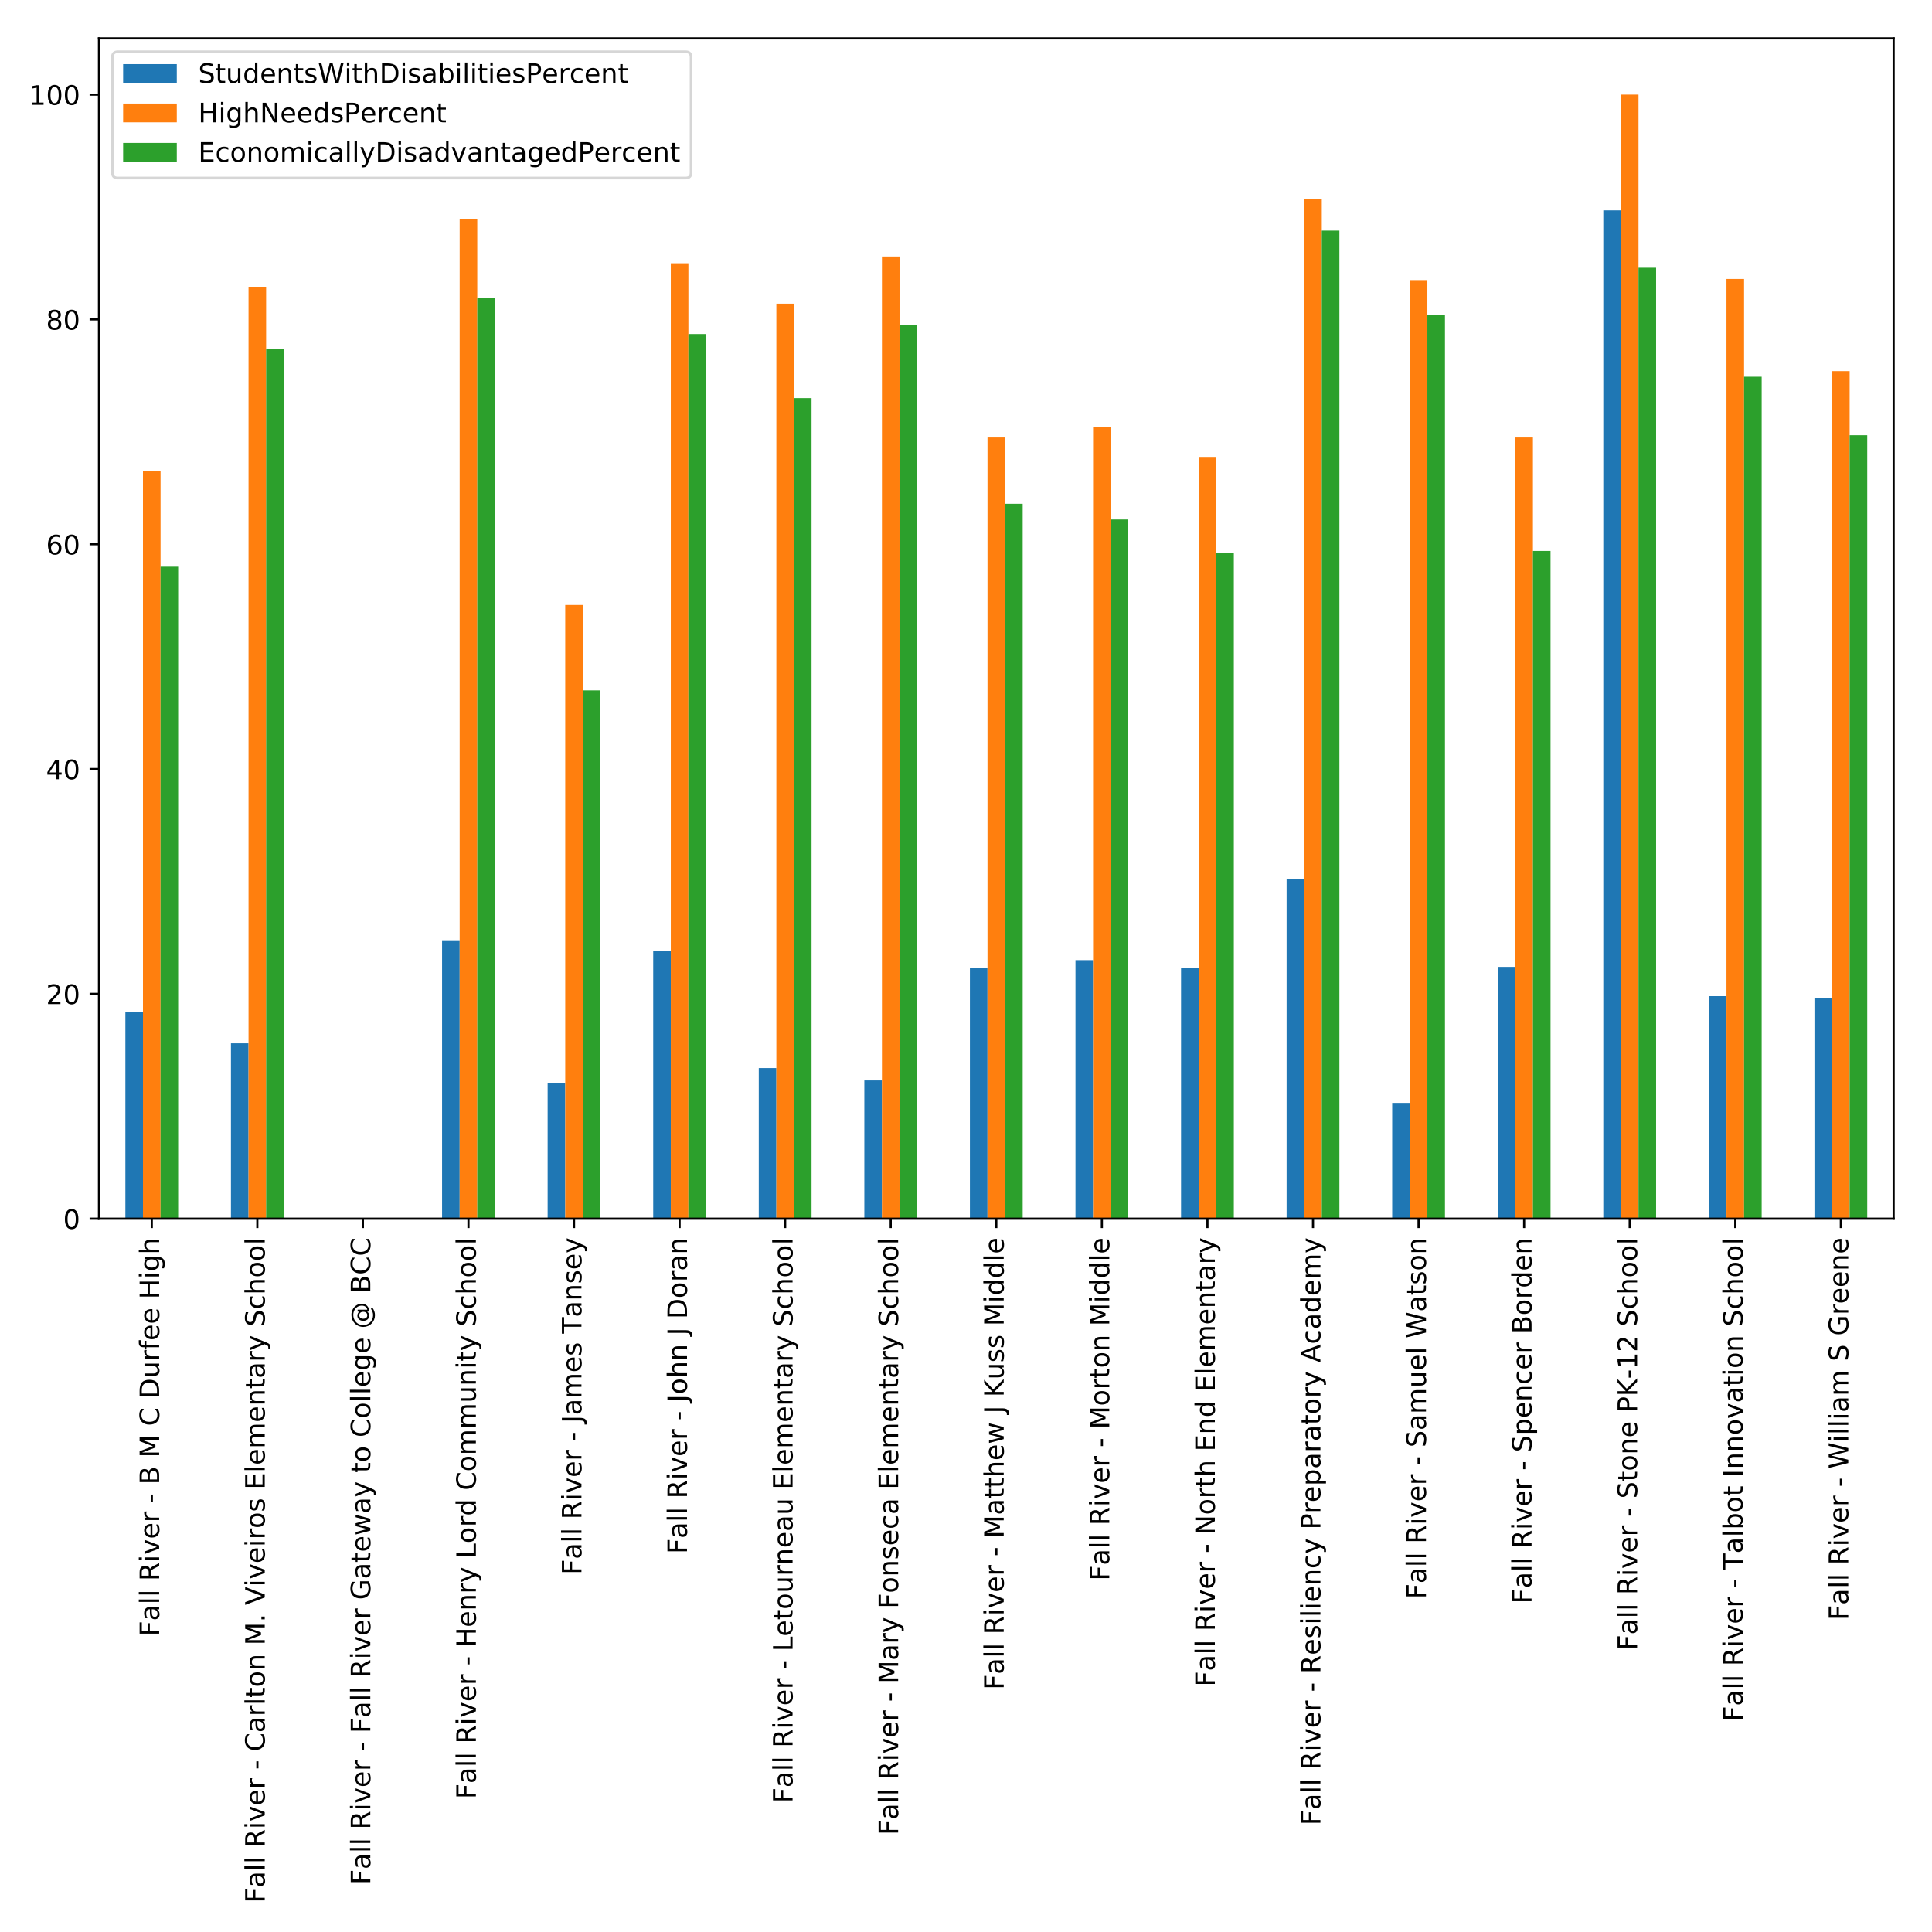 <?xml version="1.0" encoding="utf-8" standalone="no"?>
<!DOCTYPE svg PUBLIC "-//W3C//DTD SVG 1.1//EN"
  "http://www.w3.org/Graphics/SVG/1.1/DTD/svg11.dtd">
<!-- Created with matplotlib (http://matplotlib.org/) -->
<svg height="720pt" version="1.1" viewBox="0 0 720 720" width="720pt" xmlns="http://www.w3.org/2000/svg" xmlns:xlink="http://www.w3.org/1999/xlink">
 <defs>
  <style type="text/css">
*{stroke-linecap:butt;stroke-linejoin:round;}
  </style>
 </defs>
 <g id="figure_1">
  <g id="patch_1">
   <path d="M 0 720 
L 720 720 
L 720 0 
L 0 0 
z
" style="fill:#ffffff;"/>
  </g>
  <g id="axes_1">
   <g id="patch_2">
    <path d="M 36.888 454.17 
L 705.7 454.17 
L 705.7 14.3 
L 36.888 14.3 
z
" style="fill:#ffffff;"/>
   </g>
   <g id="patch_3">
    <path clip-path="url(#p0f61e8a653)" d="M 46.723 454.17 
L 53.28 454.17 
L 53.28 377.088 
L 46.723 377.088 
z
" style="fill:#1f77b4;"/>
   </g>
   <g id="patch_4">
    <path clip-path="url(#p0f61e8a653)" d="M 86.065 454.17 
L 92.622 454.17 
L 92.622 388.818 
L 86.065 388.818 
z
" style="fill:#1f77b4;"/>
   </g>
   <g id="patch_5">
    <path clip-path="url(#p0f61e8a653)" d="M 125.407 454.17 
L 131.964 454.17 
L 131.964 454.17 
L 125.407 454.17 
z
" style="fill:#1f77b4;"/>
   </g>
   <g id="patch_6">
    <path clip-path="url(#p0f61e8a653)" d="M 164.749 454.17 
L 171.306 454.17 
L 171.306 350.696 
L 164.749 350.696 
z
" style="fill:#1f77b4;"/>
   </g>
   <g id="patch_7">
    <path clip-path="url(#p0f61e8a653)" d="M 204.091 454.17 
L 210.648 454.17 
L 210.648 403.48 
L 204.091 403.48 
z
" style="fill:#1f77b4;"/>
   </g>
   <g id="patch_8">
    <path clip-path="url(#p0f61e8a653)" d="M 243.433 454.17 
L 249.99 454.17 
L 249.99 354.466 
L 243.433 354.466 
z
" style="fill:#1f77b4;"/>
   </g>
   <g id="patch_9">
    <path clip-path="url(#p0f61e8a653)" d="M 282.774 454.17 
L 289.331 454.17 
L 289.331 398.034 
L 282.774 398.034 
z
" style="fill:#1f77b4;"/>
   </g>
   <g id="patch_10">
    <path clip-path="url(#p0f61e8a653)" d="M 322.116 454.17 
L 328.673 454.17 
L 328.673 402.643 
L 322.116 402.643 
z
" style="fill:#1f77b4;"/>
   </g>
   <g id="patch_11">
    <path clip-path="url(#p0f61e8a653)" d="M 361.458 454.17 
L 368.015 454.17 
L 368.015 360.75 
L 361.458 360.75 
z
" style="fill:#1f77b4;"/>
   </g>
   <g id="patch_12">
    <path clip-path="url(#p0f61e8a653)" d="M 400.8 454.17 
L 407.357 454.17 
L 407.357 357.818 
L 400.8 357.818 
z
" style="fill:#1f77b4;"/>
   </g>
   <g id="patch_13">
    <path clip-path="url(#p0f61e8a653)" d="M 440.142 454.17 
L 446.699 454.17 
L 446.699 360.75 
L 440.142 360.75 
z
" style="fill:#1f77b4;"/>
   </g>
   <g id="patch_14">
    <path clip-path="url(#p0f61e8a653)" d="M 479.484 454.17 
L 486.041 454.17 
L 486.041 327.655 
L 479.484 327.655 
z
" style="fill:#1f77b4;"/>
   </g>
   <g id="patch_15">
    <path clip-path="url(#p0f61e8a653)" d="M 518.826 454.17 
L 525.383 454.17 
L 525.383 411.021 
L 518.826 411.021 
z
" style="fill:#1f77b4;"/>
   </g>
   <g id="patch_16">
    <path clip-path="url(#p0f61e8a653)" d="M 558.168 454.17 
L 564.725 454.17 
L 564.725 360.331 
L 558.168 360.331 
z
" style="fill:#1f77b4;"/>
   </g>
   <g id="patch_17">
    <path clip-path="url(#p0f61e8a653)" d="M 597.51 454.17 
L 604.067 454.17 
L 604.067 78.395 
L 597.51 78.395 
z
" style="fill:#1f77b4;"/>
   </g>
   <g id="patch_18">
    <path clip-path="url(#p0f61e8a653)" d="M 636.852 454.17 
L 643.409 454.17 
L 643.409 371.223 
L 636.852 371.223 
z
" style="fill:#1f77b4;"/>
   </g>
   <g id="patch_19">
    <path clip-path="url(#p0f61e8a653)" d="M 676.194 454.17 
L 682.751 454.17 
L 682.751 372.061 
L 676.194 372.061 
z
" style="fill:#1f77b4;"/>
   </g>
   <g id="patch_20">
    <path clip-path="url(#p0f61e8a653)" d="M 53.28 454.17 
L 59.837 454.17 
L 59.837 175.586 
L 53.28 175.586 
z
" style="fill:#ff7f0e;"/>
   </g>
   <g id="patch_21">
    <path clip-path="url(#p0f61e8a653)" d="M 92.622 454.17 
L 99.179 454.17 
L 99.179 106.882 
L 92.622 106.882 
z
" style="fill:#ff7f0e;"/>
   </g>
   <g id="patch_22">
    <path clip-path="url(#p0f61e8a653)" d="M 131.964 454.17 
L 138.521 454.17 
L 138.521 454.17 
L 131.964 454.17 
z
" style="fill:#ff7f0e;"/>
   </g>
   <g id="patch_23">
    <path clip-path="url(#p0f61e8a653)" d="M 171.306 454.17 
L 177.863 454.17 
L 177.863 81.747 
L 171.306 81.747 
z
" style="fill:#ff7f0e;"/>
   </g>
   <g id="patch_24">
    <path clip-path="url(#p0f61e8a653)" d="M 210.648 454.17 
L 217.205 454.17 
L 217.205 225.438 
L 210.648 225.438 
z
" style="fill:#ff7f0e;"/>
   </g>
   <g id="patch_25">
    <path clip-path="url(#p0f61e8a653)" d="M 249.99 454.17 
L 256.547 454.17 
L 256.547 98.085 
L 249.99 98.085 
z
" style="fill:#ff7f0e;"/>
   </g>
   <g id="patch_26">
    <path clip-path="url(#p0f61e8a653)" d="M 289.331 454.17 
L 295.888 454.17 
L 295.888 113.166 
L 289.331 113.166 
z
" style="fill:#ff7f0e;"/>
   </g>
   <g id="patch_27">
    <path clip-path="url(#p0f61e8a653)" d="M 328.673 454.17 
L 335.23 454.17 
L 335.23 95.571 
L 328.673 95.571 
z
" style="fill:#ff7f0e;"/>
   </g>
   <g id="patch_28">
    <path clip-path="url(#p0f61e8a653)" d="M 368.015 454.17 
L 374.572 454.17 
L 374.572 163.018 
L 368.015 163.018 
z
" style="fill:#ff7f0e;"/>
   </g>
   <g id="patch_29">
    <path clip-path="url(#p0f61e8a653)" d="M 407.357 454.17 
L 413.914 454.17 
L 413.914 159.248 
L 407.357 159.248 
z
" style="fill:#ff7f0e;"/>
   </g>
   <g id="patch_30">
    <path clip-path="url(#p0f61e8a653)" d="M 446.699 454.17 
L 453.256 454.17 
L 453.256 170.559 
L 446.699 170.559 
z
" style="fill:#ff7f0e;"/>
   </g>
   <g id="patch_31">
    <path clip-path="url(#p0f61e8a653)" d="M 486.041 454.17 
L 492.598 454.17 
L 492.598 74.206 
L 486.041 74.206 
z
" style="fill:#ff7f0e;"/>
   </g>
   <g id="patch_32">
    <path clip-path="url(#p0f61e8a653)" d="M 525.383 454.17 
L 531.94 454.17 
L 531.94 104.369 
L 525.383 104.369 
z
" style="fill:#ff7f0e;"/>
   </g>
   <g id="patch_33">
    <path clip-path="url(#p0f61e8a653)" d="M 564.725 454.17 
L 571.282 454.17 
L 571.282 163.018 
L 564.725 163.018 
z
" style="fill:#ff7f0e;"/>
   </g>
   <g id="patch_34">
    <path clip-path="url(#p0f61e8a653)" d="M 604.067 454.17 
L 610.624 454.17 
L 610.624 35.246 
L 604.067 35.246 
z
" style="fill:#ff7f0e;"/>
   </g>
   <g id="patch_35">
    <path clip-path="url(#p0f61e8a653)" d="M 643.409 454.17 
L 649.966 454.17 
L 649.966 103.95 
L 643.409 103.95 
z
" style="fill:#ff7f0e;"/>
   </g>
   <g id="patch_36">
    <path clip-path="url(#p0f61e8a653)" d="M 682.751 454.17 
L 689.308 454.17 
L 689.308 138.302 
L 682.751 138.302 
z
" style="fill:#ff7f0e;"/>
   </g>
   <g id="patch_37">
    <path clip-path="url(#p0f61e8a653)" d="M 59.837 454.17 
L 66.394 454.17 
L 66.394 211.194 
L 59.837 211.194 
z
" style="fill:#2ca02c;"/>
   </g>
   <g id="patch_38">
    <path clip-path="url(#p0f61e8a653)" d="M 99.179 454.17 
L 105.736 454.17 
L 105.736 129.923 
L 99.179 129.923 
z
" style="fill:#2ca02c;"/>
   </g>
   <g id="patch_39">
    <path clip-path="url(#p0f61e8a653)" d="M 138.521 454.17 
L 145.078 454.17 
L 145.078 454.17 
L 138.521 454.17 
z
" style="fill:#2ca02c;"/>
   </g>
   <g id="patch_40">
    <path clip-path="url(#p0f61e8a653)" d="M 177.863 454.17 
L 184.42 454.17 
L 184.42 111.071 
L 177.863 111.071 
z
" style="fill:#2ca02c;"/>
   </g>
   <g id="patch_41">
    <path clip-path="url(#p0f61e8a653)" d="M 217.205 454.17 
L 223.762 454.17 
L 223.762 257.276 
L 217.205 257.276 
z
" style="fill:#2ca02c;"/>
   </g>
   <g id="patch_42">
    <path clip-path="url(#p0f61e8a653)" d="M 256.547 454.17 
L 263.103 454.17 
L 263.103 124.477 
L 256.547 124.477 
z
" style="fill:#2ca02c;"/>
   </g>
   <g id="patch_43">
    <path clip-path="url(#p0f61e8a653)" d="M 295.888 454.17 
L 302.445 454.17 
L 302.445 148.356 
L 295.888 148.356 
z
" style="fill:#2ca02c;"/>
   </g>
   <g id="patch_44">
    <path clip-path="url(#p0f61e8a653)" d="M 335.23 454.17 
L 341.787 454.17 
L 341.787 121.126 
L 335.23 121.126 
z
" style="fill:#2ca02c;"/>
   </g>
   <g id="patch_45">
    <path clip-path="url(#p0f61e8a653)" d="M 374.572 454.17 
L 381.129 454.17 
L 381.129 187.735 
L 374.572 187.735 
z
" style="fill:#2ca02c;"/>
   </g>
   <g id="patch_46">
    <path clip-path="url(#p0f61e8a653)" d="M 413.914 454.17 
L 420.471 454.17 
L 420.471 193.6 
L 413.914 193.6 
z
" style="fill:#2ca02c;"/>
   </g>
   <g id="patch_47">
    <path clip-path="url(#p0f61e8a653)" d="M 453.256 454.17 
L 459.813 454.17 
L 459.813 206.167 
L 453.256 206.167 
z
" style="fill:#2ca02c;"/>
   </g>
   <g id="patch_48">
    <path clip-path="url(#p0f61e8a653)" d="M 492.598 454.17 
L 499.155 454.17 
L 499.155 85.936 
L 492.598 85.936 
z
" style="fill:#2ca02c;"/>
   </g>
   <g id="patch_49">
    <path clip-path="url(#p0f61e8a653)" d="M 531.94 454.17 
L 538.497 454.17 
L 538.497 117.355 
L 531.94 117.355 
z
" style="fill:#2ca02c;"/>
   </g>
   <g id="patch_50">
    <path clip-path="url(#p0f61e8a653)" d="M 571.282 454.17 
L 577.839 454.17 
L 577.839 205.329 
L 571.282 205.329 
z
" style="fill:#2ca02c;"/>
   </g>
   <g id="patch_51">
    <path clip-path="url(#p0f61e8a653)" d="M 610.624 454.17 
L 617.181 454.17 
L 617.181 99.761 
L 610.624 99.761 
z
" style="fill:#2ca02c;"/>
   </g>
   <g id="patch_52">
    <path clip-path="url(#p0f61e8a653)" d="M 649.966 454.17 
L 656.523 454.17 
L 656.523 140.396 
L 649.966 140.396 
z
" style="fill:#2ca02c;"/>
   </g>
   <g id="patch_53">
    <path clip-path="url(#p0f61e8a653)" d="M 689.308 454.17 
L 695.865 454.17 
L 695.865 162.18 
L 689.308 162.18 
z
" style="fill:#2ca02c;"/>
   </g>
   <g id="matplotlib.axis_1">
    <g id="xtick_1">
     <g id="line2d_1">
      <defs>
       <path d="M 0 0 
L 0 3.5 
" id="m0274a3c65b" style="stroke:#000000;stroke-width:0.8;"/>
      </defs>
      <g>
       <use style="stroke:#000000;stroke-width:0.8;" x="56.558" xlink:href="#m0274a3c65b" y="454.17"/>
      </g>
     </g>
     <g id="text_1">
      <!-- Fall River - B M C Durfee High -->
      <defs>
       <path d="M 9.812 72.906 
L 51.703 72.906 
L 51.703 64.594 
L 19.672 64.594 
L 19.672 43.109 
L 48.578 43.109 
L 48.578 34.812 
L 19.672 34.812 
L 19.672 0 
L 9.812 0 
z
" id="DejaVuSans-46"/>
       <path d="M 34.281 27.484 
Q 23.391 27.484 19.188 25 
Q 14.984 22.516 14.984 16.5 
Q 14.984 11.719 18.141 8.906 
Q 21.297 6.109 26.703 6.109 
Q 34.188 6.109 38.703 11.406 
Q 43.219 16.703 43.219 25.484 
L 43.219 27.484 
z
M 52.203 31.203 
L 52.203 0 
L 43.219 0 
L 43.219 8.297 
Q 40.141 3.328 35.547 0.953 
Q 30.953 -1.422 24.312 -1.422 
Q 15.922 -1.422 10.953 3.297 
Q 6 8.016 6 15.922 
Q 6 25.141 12.172 29.828 
Q 18.359 34.516 30.609 34.516 
L 43.219 34.516 
L 43.219 35.406 
Q 43.219 41.609 39.141 45 
Q 35.062 48.391 27.688 48.391 
Q 23 48.391 18.547 47.266 
Q 14.109 46.141 10.016 43.891 
L 10.016 52.203 
Q 14.938 54.109 19.578 55.047 
Q 24.219 56 28.609 56 
Q 40.484 56 46.344 49.844 
Q 52.203 43.703 52.203 31.203 
z
" id="DejaVuSans-61"/>
       <path d="M 9.422 75.984 
L 18.406 75.984 
L 18.406 0 
L 9.422 0 
z
" id="DejaVuSans-6c"/>
       <path id="DejaVuSans-20"/>
       <path d="M 44.391 34.188 
Q 47.562 33.109 50.562 29.594 
Q 53.562 26.078 56.594 19.922 
L 66.609 0 
L 56 0 
L 46.688 18.703 
Q 43.062 26.031 39.672 28.422 
Q 36.281 30.812 30.422 30.812 
L 19.672 30.812 
L 19.672 0 
L 9.812 0 
L 9.812 72.906 
L 32.078 72.906 
Q 44.578 72.906 50.734 67.672 
Q 56.891 62.453 56.891 51.906 
Q 56.891 45.016 53.688 40.469 
Q 50.484 35.938 44.391 34.188 
z
M 19.672 64.797 
L 19.672 38.922 
L 32.078 38.922 
Q 39.203 38.922 42.844 42.219 
Q 46.484 45.516 46.484 51.906 
Q 46.484 58.297 42.844 61.547 
Q 39.203 64.797 32.078 64.797 
z
" id="DejaVuSans-52"/>
       <path d="M 9.422 54.688 
L 18.406 54.688 
L 18.406 0 
L 9.422 0 
z
M 9.422 75.984 
L 18.406 75.984 
L 18.406 64.594 
L 9.422 64.594 
z
" id="DejaVuSans-69"/>
       <path d="M 2.984 54.688 
L 12.5 54.688 
L 29.594 8.797 
L 46.688 54.688 
L 56.203 54.688 
L 35.688 0 
L 23.484 0 
z
" id="DejaVuSans-76"/>
       <path d="M 56.203 29.594 
L 56.203 25.203 
L 14.891 25.203 
Q 15.484 15.922 20.484 11.062 
Q 25.484 6.203 34.422 6.203 
Q 39.594 6.203 44.453 7.469 
Q 49.312 8.734 54.109 11.281 
L 54.109 2.781 
Q 49.266 0.734 44.188 -0.344 
Q 39.109 -1.422 33.891 -1.422 
Q 20.797 -1.422 13.156 6.188 
Q 5.516 13.812 5.516 26.812 
Q 5.516 40.234 12.766 48.109 
Q 20.016 56 32.328 56 
Q 43.359 56 49.781 48.891 
Q 56.203 41.797 56.203 29.594 
z
M 47.219 32.234 
Q 47.125 39.594 43.094 43.984 
Q 39.062 48.391 32.422 48.391 
Q 24.906 48.391 20.391 44.141 
Q 15.875 39.891 15.188 32.172 
z
" id="DejaVuSans-65"/>
       <path d="M 41.109 46.297 
Q 39.594 47.172 37.812 47.578 
Q 36.031 48 33.891 48 
Q 26.266 48 22.188 43.047 
Q 18.109 38.094 18.109 28.812 
L 18.109 0 
L 9.078 0 
L 9.078 54.688 
L 18.109 54.688 
L 18.109 46.188 
Q 20.953 51.172 25.484 53.578 
Q 30.031 56 36.531 56 
Q 37.453 56 38.578 55.875 
Q 39.703 55.766 41.062 55.516 
z
" id="DejaVuSans-72"/>
       <path d="M 4.891 31.391 
L 31.203 31.391 
L 31.203 23.391 
L 4.891 23.391 
z
" id="DejaVuSans-2d"/>
       <path d="M 19.672 34.812 
L 19.672 8.109 
L 35.5 8.109 
Q 43.453 8.109 47.281 11.406 
Q 51.125 14.703 51.125 21.484 
Q 51.125 28.328 47.281 31.562 
Q 43.453 34.812 35.5 34.812 
z
M 19.672 64.797 
L 19.672 42.828 
L 34.281 42.828 
Q 41.5 42.828 45.031 45.531 
Q 48.578 48.25 48.578 53.812 
Q 48.578 59.328 45.031 62.062 
Q 41.5 64.797 34.281 64.797 
z
M 9.812 72.906 
L 35.016 72.906 
Q 46.297 72.906 52.391 68.219 
Q 58.5 63.531 58.5 54.891 
Q 58.5 48.188 55.375 44.234 
Q 52.25 40.281 46.188 39.312 
Q 53.469 37.75 57.5 32.781 
Q 61.531 27.828 61.531 20.406 
Q 61.531 10.641 54.891 5.312 
Q 48.25 0 35.984 0 
L 9.812 0 
z
" id="DejaVuSans-42"/>
       <path d="M 9.812 72.906 
L 24.516 72.906 
L 43.109 23.297 
L 61.812 72.906 
L 76.516 72.906 
L 76.516 0 
L 66.891 0 
L 66.891 64.016 
L 48.094 14.016 
L 38.188 14.016 
L 19.391 64.016 
L 19.391 0 
L 9.812 0 
z
" id="DejaVuSans-4d"/>
       <path d="M 64.406 67.281 
L 64.406 56.891 
Q 59.422 61.531 53.781 63.812 
Q 48.141 66.109 41.797 66.109 
Q 29.297 66.109 22.656 58.469 
Q 16.016 50.828 16.016 36.375 
Q 16.016 21.969 22.656 14.328 
Q 29.297 6.688 41.797 6.688 
Q 48.141 6.688 53.781 8.984 
Q 59.422 11.281 64.406 15.922 
L 64.406 5.609 
Q 59.234 2.094 53.438 0.328 
Q 47.656 -1.422 41.219 -1.422 
Q 24.656 -1.422 15.125 8.703 
Q 5.609 18.844 5.609 36.375 
Q 5.609 53.953 15.125 64.078 
Q 24.656 74.219 41.219 74.219 
Q 47.75 74.219 53.531 72.484 
Q 59.328 70.75 64.406 67.281 
z
" id="DejaVuSans-43"/>
       <path d="M 19.672 64.797 
L 19.672 8.109 
L 31.594 8.109 
Q 46.688 8.109 53.688 14.938 
Q 60.688 21.781 60.688 36.531 
Q 60.688 51.172 53.688 57.984 
Q 46.688 64.797 31.594 64.797 
z
M 9.812 72.906 
L 30.078 72.906 
Q 51.266 72.906 61.172 64.094 
Q 71.094 55.281 71.094 36.531 
Q 71.094 17.672 61.125 8.828 
Q 51.172 0 30.078 0 
L 9.812 0 
z
" id="DejaVuSans-44"/>
       <path d="M 8.5 21.578 
L 8.5 54.688 
L 17.484 54.688 
L 17.484 21.922 
Q 17.484 14.156 20.5 10.266 
Q 23.531 6.391 29.594 6.391 
Q 36.859 6.391 41.078 11.031 
Q 45.312 15.672 45.312 23.688 
L 45.312 54.688 
L 54.297 54.688 
L 54.297 0 
L 45.312 0 
L 45.312 8.406 
Q 42.047 3.422 37.719 1 
Q 33.406 -1.422 27.688 -1.422 
Q 18.266 -1.422 13.375 4.438 
Q 8.5 10.297 8.5 21.578 
z
M 31.109 56 
z
" id="DejaVuSans-75"/>
       <path d="M 37.109 75.984 
L 37.109 68.5 
L 28.516 68.5 
Q 23.688 68.5 21.797 66.547 
Q 19.922 64.594 19.922 59.516 
L 19.922 54.688 
L 34.719 54.688 
L 34.719 47.703 
L 19.922 47.703 
L 19.922 0 
L 10.891 0 
L 10.891 47.703 
L 2.297 47.703 
L 2.297 54.688 
L 10.891 54.688 
L 10.891 58.5 
Q 10.891 67.625 15.141 71.797 
Q 19.391 75.984 28.609 75.984 
z
" id="DejaVuSans-66"/>
       <path d="M 9.812 72.906 
L 19.672 72.906 
L 19.672 43.016 
L 55.516 43.016 
L 55.516 72.906 
L 65.375 72.906 
L 65.375 0 
L 55.516 0 
L 55.516 34.719 
L 19.672 34.719 
L 19.672 0 
L 9.812 0 
z
" id="DejaVuSans-48"/>
       <path d="M 45.406 27.984 
Q 45.406 37.75 41.375 43.109 
Q 37.359 48.484 30.078 48.484 
Q 22.859 48.484 18.828 43.109 
Q 14.797 37.75 14.797 27.984 
Q 14.797 18.266 18.828 12.891 
Q 22.859 7.516 30.078 7.516 
Q 37.359 7.516 41.375 12.891 
Q 45.406 18.266 45.406 27.984 
z
M 54.391 6.781 
Q 54.391 -7.172 48.188 -13.984 
Q 42 -20.797 29.203 -20.797 
Q 24.469 -20.797 20.266 -20.094 
Q 16.062 -19.391 12.109 -17.922 
L 12.109 -9.188 
Q 16.062 -11.328 19.922 -12.344 
Q 23.781 -13.375 27.781 -13.375 
Q 36.625 -13.375 41.016 -8.766 
Q 45.406 -4.156 45.406 5.172 
L 45.406 9.625 
Q 42.625 4.781 38.281 2.391 
Q 33.938 0 27.875 0 
Q 17.828 0 11.672 7.656 
Q 5.516 15.328 5.516 27.984 
Q 5.516 40.672 11.672 48.328 
Q 17.828 56 27.875 56 
Q 33.938 56 38.281 53.609 
Q 42.625 51.219 45.406 46.391 
L 45.406 54.688 
L 54.391 54.688 
z
" id="DejaVuSans-67"/>
       <path d="M 54.891 33.016 
L 54.891 0 
L 45.906 0 
L 45.906 32.719 
Q 45.906 40.484 42.875 44.328 
Q 39.844 48.188 33.797 48.188 
Q 26.516 48.188 22.312 43.547 
Q 18.109 38.922 18.109 30.906 
L 18.109 0 
L 9.078 0 
L 9.078 75.984 
L 18.109 75.984 
L 18.109 46.188 
Q 21.344 51.125 25.703 53.562 
Q 30.078 56 35.797 56 
Q 45.219 56 50.047 50.172 
Q 54.891 44.344 54.891 33.016 
z
" id="DejaVuSans-68"/>
      </defs>
      <g transform="translate(59.318 609.788)rotate(-90)scale(0.1 -0.1)">
       <use xlink:href="#DejaVuSans-46"/>
       <use x="57.379" xlink:href="#DejaVuSans-61"/>
       <use x="118.658" xlink:href="#DejaVuSans-6c"/>
       <use x="146.441" xlink:href="#DejaVuSans-6c"/>
       <use x="174.225" xlink:href="#DejaVuSans-20"/>
       <use x="206.012" xlink:href="#DejaVuSans-52"/>
       <use x="275.494" xlink:href="#DejaVuSans-69"/>
       <use x="303.277" xlink:href="#DejaVuSans-76"/>
       <use x="362.457" xlink:href="#DejaVuSans-65"/>
       <use x="423.98" xlink:href="#DejaVuSans-72"/>
       <use x="465.094" xlink:href="#DejaVuSans-20"/>
       <use x="496.881" xlink:href="#DejaVuSans-2d"/>
       <use x="532.965" xlink:href="#DejaVuSans-20"/>
       <use x="564.752" xlink:href="#DejaVuSans-42"/>
       <use x="633.355" xlink:href="#DejaVuSans-20"/>
       <use x="665.143" xlink:href="#DejaVuSans-4d"/>
       <use x="751.422" xlink:href="#DejaVuSans-20"/>
       <use x="783.209" xlink:href="#DejaVuSans-43"/>
       <use x="853.033" xlink:href="#DejaVuSans-20"/>
       <use x="884.82" xlink:href="#DejaVuSans-44"/>
       <use x="961.822" xlink:href="#DejaVuSans-75"/>
       <use x="1025.201" xlink:href="#DejaVuSans-72"/>
       <use x="1066.314" xlink:href="#DejaVuSans-66"/>
       <use x="1101.52" xlink:href="#DejaVuSans-65"/>
       <use x="1163.043" xlink:href="#DejaVuSans-65"/>
       <use x="1224.566" xlink:href="#DejaVuSans-20"/>
       <use x="1256.354" xlink:href="#DejaVuSans-48"/>
       <use x="1331.549" xlink:href="#DejaVuSans-69"/>
       <use x="1359.332" xlink:href="#DejaVuSans-67"/>
       <use x="1422.809" xlink:href="#DejaVuSans-68"/>
      </g>
     </g>
    </g>
    <g id="xtick_2">
     <g id="line2d_2">
      <g>
       <use style="stroke:#000000;stroke-width:0.8;" x="95.9" xlink:href="#m0274a3c65b" y="454.17"/>
      </g>
     </g>
     <g id="text_2">
      <!-- Fall River - Carlton M. Viveiros Elementary School -->
      <defs>
       <path d="M 18.312 70.219 
L 18.312 54.688 
L 36.812 54.688 
L 36.812 47.703 
L 18.312 47.703 
L 18.312 18.016 
Q 18.312 11.328 20.141 9.422 
Q 21.969 7.516 27.594 7.516 
L 36.812 7.516 
L 36.812 0 
L 27.594 0 
Q 17.188 0 13.234 3.875 
Q 9.281 7.766 9.281 18.016 
L 9.281 47.703 
L 2.688 47.703 
L 2.688 54.688 
L 9.281 54.688 
L 9.281 70.219 
z
" id="DejaVuSans-74"/>
       <path d="M 30.609 48.391 
Q 23.391 48.391 19.188 42.75 
Q 14.984 37.109 14.984 27.297 
Q 14.984 17.484 19.156 11.844 
Q 23.344 6.203 30.609 6.203 
Q 37.797 6.203 41.984 11.859 
Q 46.188 17.531 46.188 27.297 
Q 46.188 37.016 41.984 42.703 
Q 37.797 48.391 30.609 48.391 
z
M 30.609 56 
Q 42.328 56 49.016 48.375 
Q 55.719 40.766 55.719 27.297 
Q 55.719 13.875 49.016 6.219 
Q 42.328 -1.422 30.609 -1.422 
Q 18.844 -1.422 12.172 6.219 
Q 5.516 13.875 5.516 27.297 
Q 5.516 40.766 12.172 48.375 
Q 18.844 56 30.609 56 
z
" id="DejaVuSans-6f"/>
       <path d="M 54.891 33.016 
L 54.891 0 
L 45.906 0 
L 45.906 32.719 
Q 45.906 40.484 42.875 44.328 
Q 39.844 48.188 33.797 48.188 
Q 26.516 48.188 22.312 43.547 
Q 18.109 38.922 18.109 30.906 
L 18.109 0 
L 9.078 0 
L 9.078 54.688 
L 18.109 54.688 
L 18.109 46.188 
Q 21.344 51.125 25.703 53.562 
Q 30.078 56 35.797 56 
Q 45.219 56 50.047 50.172 
Q 54.891 44.344 54.891 33.016 
z
" id="DejaVuSans-6e"/>
       <path d="M 10.688 12.406 
L 21 12.406 
L 21 0 
L 10.688 0 
z
" id="DejaVuSans-2e"/>
       <path d="M 28.609 0 
L 0.781 72.906 
L 11.078 72.906 
L 34.188 11.531 
L 57.328 72.906 
L 67.578 72.906 
L 39.797 0 
z
" id="DejaVuSans-56"/>
       <path d="M 44.281 53.078 
L 44.281 44.578 
Q 40.484 46.531 36.375 47.5 
Q 32.281 48.484 27.875 48.484 
Q 21.188 48.484 17.844 46.438 
Q 14.5 44.391 14.5 40.281 
Q 14.5 37.156 16.891 35.375 
Q 19.281 33.594 26.516 31.984 
L 29.594 31.297 
Q 39.156 29.25 43.188 25.516 
Q 47.219 21.781 47.219 15.094 
Q 47.219 7.469 41.188 3.016 
Q 35.156 -1.422 24.609 -1.422 
Q 20.219 -1.422 15.453 -0.562 
Q 10.688 0.297 5.422 2 
L 5.422 11.281 
Q 10.406 8.688 15.234 7.391 
Q 20.062 6.109 24.812 6.109 
Q 31.156 6.109 34.562 8.281 
Q 37.984 10.453 37.984 14.406 
Q 37.984 18.062 35.516 20.016 
Q 33.062 21.969 24.703 23.781 
L 21.578 24.516 
Q 13.234 26.266 9.516 29.906 
Q 5.812 33.547 5.812 39.891 
Q 5.812 47.609 11.281 51.797 
Q 16.75 56 26.812 56 
Q 31.781 56 36.172 55.266 
Q 40.578 54.547 44.281 53.078 
z
" id="DejaVuSans-73"/>
       <path d="M 9.812 72.906 
L 55.906 72.906 
L 55.906 64.594 
L 19.672 64.594 
L 19.672 43.016 
L 54.391 43.016 
L 54.391 34.719 
L 19.672 34.719 
L 19.672 8.297 
L 56.781 8.297 
L 56.781 0 
L 9.812 0 
z
" id="DejaVuSans-45"/>
       <path d="M 52 44.188 
Q 55.375 50.25 60.062 53.125 
Q 64.75 56 71.094 56 
Q 79.641 56 84.281 50.016 
Q 88.922 44.047 88.922 33.016 
L 88.922 0 
L 79.891 0 
L 79.891 32.719 
Q 79.891 40.578 77.094 44.375 
Q 74.312 48.188 68.609 48.188 
Q 61.625 48.188 57.562 43.547 
Q 53.516 38.922 53.516 30.906 
L 53.516 0 
L 44.484 0 
L 44.484 32.719 
Q 44.484 40.625 41.703 44.406 
Q 38.922 48.188 33.109 48.188 
Q 26.219 48.188 22.156 43.531 
Q 18.109 38.875 18.109 30.906 
L 18.109 0 
L 9.078 0 
L 9.078 54.688 
L 18.109 54.688 
L 18.109 46.188 
Q 21.188 51.219 25.484 53.609 
Q 29.781 56 35.688 56 
Q 41.656 56 45.828 52.969 
Q 50 49.953 52 44.188 
z
" id="DejaVuSans-6d"/>
       <path d="M 32.172 -5.078 
Q 28.375 -14.844 24.75 -17.812 
Q 21.141 -20.797 15.094 -20.797 
L 7.906 -20.797 
L 7.906 -13.281 
L 13.188 -13.281 
Q 16.891 -13.281 18.938 -11.516 
Q 21 -9.766 23.484 -3.219 
L 25.094 0.875 
L 2.984 54.688 
L 12.5 54.688 
L 29.594 11.922 
L 46.688 54.688 
L 56.203 54.688 
z
" id="DejaVuSans-79"/>
       <path d="M 53.516 70.516 
L 53.516 60.891 
Q 47.906 63.578 42.922 64.891 
Q 37.938 66.219 33.297 66.219 
Q 25.25 66.219 20.875 63.094 
Q 16.5 59.969 16.5 54.203 
Q 16.5 49.359 19.406 46.891 
Q 22.312 44.438 30.422 42.922 
L 36.375 41.703 
Q 47.406 39.594 52.656 34.297 
Q 57.906 29 57.906 20.125 
Q 57.906 9.516 50.797 4.047 
Q 43.703 -1.422 29.984 -1.422 
Q 24.812 -1.422 18.969 -0.25 
Q 13.141 0.922 6.891 3.219 
L 6.891 13.375 
Q 12.891 10.016 18.656 8.297 
Q 24.422 6.594 29.984 6.594 
Q 38.422 6.594 43.016 9.906 
Q 47.609 13.234 47.609 19.391 
Q 47.609 24.75 44.312 27.781 
Q 41.016 30.812 33.5 32.328 
L 27.484 33.5 
Q 16.453 35.688 11.516 40.375 
Q 6.594 45.062 6.594 53.422 
Q 6.594 63.094 13.406 68.656 
Q 20.219 74.219 32.172 74.219 
Q 37.312 74.219 42.625 73.281 
Q 47.953 72.359 53.516 70.516 
z
" id="DejaVuSans-53"/>
       <path d="M 48.781 52.594 
L 48.781 44.188 
Q 44.969 46.297 41.141 47.344 
Q 37.312 48.391 33.406 48.391 
Q 24.656 48.391 19.812 42.844 
Q 14.984 37.312 14.984 27.297 
Q 14.984 17.281 19.812 11.734 
Q 24.656 6.203 33.406 6.203 
Q 37.312 6.203 41.141 7.25 
Q 44.969 8.297 48.781 10.406 
L 48.781 2.094 
Q 45.016 0.344 40.984 -0.531 
Q 36.969 -1.422 32.422 -1.422 
Q 20.062 -1.422 12.781 6.344 
Q 5.516 14.109 5.516 27.297 
Q 5.516 40.672 12.859 48.328 
Q 20.219 56 33.016 56 
Q 37.156 56 41.109 55.141 
Q 45.062 54.297 48.781 52.594 
z
" id="DejaVuSans-63"/>
      </defs>
      <g transform="translate(98.66 709.2)rotate(-90)scale(0.1 -0.1)">
       <use xlink:href="#DejaVuSans-46"/>
       <use x="57.379" xlink:href="#DejaVuSans-61"/>
       <use x="118.658" xlink:href="#DejaVuSans-6c"/>
       <use x="146.441" xlink:href="#DejaVuSans-6c"/>
       <use x="174.225" xlink:href="#DejaVuSans-20"/>
       <use x="206.012" xlink:href="#DejaVuSans-52"/>
       <use x="275.494" xlink:href="#DejaVuSans-69"/>
       <use x="303.277" xlink:href="#DejaVuSans-76"/>
       <use x="362.457" xlink:href="#DejaVuSans-65"/>
       <use x="423.98" xlink:href="#DejaVuSans-72"/>
       <use x="465.094" xlink:href="#DejaVuSans-20"/>
       <use x="496.881" xlink:href="#DejaVuSans-2d"/>
       <use x="532.965" xlink:href="#DejaVuSans-20"/>
       <use x="564.752" xlink:href="#DejaVuSans-43"/>
       <use x="634.576" xlink:href="#DejaVuSans-61"/>
       <use x="695.855" xlink:href="#DejaVuSans-72"/>
       <use x="736.969" xlink:href="#DejaVuSans-6c"/>
       <use x="764.752" xlink:href="#DejaVuSans-74"/>
       <use x="803.961" xlink:href="#DejaVuSans-6f"/>
       <use x="865.143" xlink:href="#DejaVuSans-6e"/>
       <use x="928.521" xlink:href="#DejaVuSans-20"/>
       <use x="960.309" xlink:href="#DejaVuSans-4d"/>
       <use x="1046.588" xlink:href="#DejaVuSans-2e"/>
       <use x="1078.375" xlink:href="#DejaVuSans-20"/>
       <use x="1110.162" xlink:href="#DejaVuSans-56"/>
       <use x="1178.539" xlink:href="#DejaVuSans-69"/>
       <use x="1206.322" xlink:href="#DejaVuSans-76"/>
       <use x="1265.502" xlink:href="#DejaVuSans-65"/>
       <use x="1327.025" xlink:href="#DejaVuSans-69"/>
       <use x="1354.809" xlink:href="#DejaVuSans-72"/>
       <use x="1395.891" xlink:href="#DejaVuSans-6f"/>
       <use x="1457.072" xlink:href="#DejaVuSans-73"/>
       <use x="1509.172" xlink:href="#DejaVuSans-20"/>
       <use x="1540.959" xlink:href="#DejaVuSans-45"/>
       <use x="1604.143" xlink:href="#DejaVuSans-6c"/>
       <use x="1631.926" xlink:href="#DejaVuSans-65"/>
       <use x="1693.449" xlink:href="#DejaVuSans-6d"/>
       <use x="1790.861" xlink:href="#DejaVuSans-65"/>
       <use x="1852.385" xlink:href="#DejaVuSans-6e"/>
       <use x="1915.764" xlink:href="#DejaVuSans-74"/>
       <use x="1954.973" xlink:href="#DejaVuSans-61"/>
       <use x="2016.252" xlink:href="#DejaVuSans-72"/>
       <use x="2057.365" xlink:href="#DejaVuSans-79"/>
       <use x="2116.545" xlink:href="#DejaVuSans-20"/>
       <use x="2148.332" xlink:href="#DejaVuSans-53"/>
       <use x="2211.809" xlink:href="#DejaVuSans-63"/>
       <use x="2266.789" xlink:href="#DejaVuSans-68"/>
       <use x="2330.168" xlink:href="#DejaVuSans-6f"/>
       <use x="2391.35" xlink:href="#DejaVuSans-6f"/>
       <use x="2452.531" xlink:href="#DejaVuSans-6c"/>
      </g>
     </g>
    </g>
    <g id="xtick_3">
     <g id="line2d_3">
      <g>
       <use style="stroke:#000000;stroke-width:0.8;" x="135.242" xlink:href="#m0274a3c65b" y="454.17"/>
      </g>
     </g>
     <g id="text_3">
      <!-- Fall River - Fall River Gateway to College @ BCC -->
      <defs>
       <path d="M 59.516 10.406 
L 59.516 29.984 
L 43.406 29.984 
L 43.406 38.094 
L 69.281 38.094 
L 69.281 6.781 
Q 63.578 2.734 56.688 0.656 
Q 49.812 -1.422 42 -1.422 
Q 24.906 -1.422 15.25 8.562 
Q 5.609 18.562 5.609 36.375 
Q 5.609 54.25 15.25 64.234 
Q 24.906 74.219 42 74.219 
Q 49.125 74.219 55.547 72.453 
Q 61.969 70.703 67.391 67.281 
L 67.391 56.781 
Q 61.922 61.422 55.766 63.766 
Q 49.609 66.109 42.828 66.109 
Q 29.438 66.109 22.719 58.641 
Q 16.016 51.172 16.016 36.375 
Q 16.016 21.625 22.719 14.156 
Q 29.438 6.688 42.828 6.688 
Q 48.047 6.688 52.141 7.594 
Q 56.25 8.5 59.516 10.406 
z
" id="DejaVuSans-47"/>
       <path d="M 4.203 54.688 
L 13.188 54.688 
L 24.422 12.016 
L 35.594 54.688 
L 46.188 54.688 
L 57.422 12.016 
L 68.609 54.688 
L 77.594 54.688 
L 63.281 0 
L 52.688 0 
L 40.922 44.828 
L 29.109 0 
L 18.5 0 
z
" id="DejaVuSans-77"/>
       <path d="M 37.203 26.219 
Q 37.203 19.234 40.672 15.25 
Q 44.141 11.281 50.203 11.281 
Q 56.203 11.281 59.641 15.281 
Q 63.094 19.281 63.094 26.219 
Q 63.094 33.062 59.578 37.078 
Q 56.062 41.109 50.094 41.109 
Q 44.188 41.109 40.688 37.109 
Q 37.203 33.109 37.203 26.219 
z
M 63.812 11.625 
Q 60.891 7.859 57.109 6.078 
Q 53.328 4.297 48.297 4.297 
Q 39.891 4.297 34.641 10.375 
Q 29.391 16.453 29.391 26.219 
Q 29.391 35.984 34.656 42.078 
Q 39.938 48.188 48.297 48.188 
Q 53.328 48.188 57.125 46.359 
Q 60.938 44.531 63.812 40.828 
L 63.812 47.219 
L 70.797 47.219 
L 70.797 11.281 
Q 77.938 12.359 81.953 17.797 
Q 85.984 23.25 85.984 31.891 
Q 85.984 37.109 84.438 41.703 
Q 82.906 46.297 79.781 50.203 
Q 74.703 56.594 67.406 59.984 
Q 60.109 63.375 51.516 63.375 
Q 45.516 63.375 39.984 61.781 
Q 34.469 60.203 29.781 57.078 
Q 22.125 52.094 17.797 44.016 
Q 13.484 35.938 13.484 26.516 
Q 13.484 18.75 16.281 11.953 
Q 19.094 5.172 24.422 0 
Q 29.547 -5.078 36.281 -7.734 
Q 43.016 -10.406 50.688 -10.406 
Q 56.984 -10.406 63.062 -8.281 
Q 69.141 -6.156 74.219 -2.203 
L 78.609 -7.625 
Q 72.516 -12.359 65.312 -14.875 
Q 58.109 -17.391 50.688 -17.391 
Q 41.656 -17.391 33.641 -14.188 
Q 25.641 -10.984 19.391 -4.891 
Q 13.141 1.219 9.859 9.25 
Q 6.594 17.281 6.594 26.516 
Q 6.594 35.406 9.906 43.453 
Q 13.234 51.516 19.391 57.625 
Q 25.688 63.812 33.938 67.109 
Q 42.188 70.406 51.422 70.406 
Q 61.766 70.406 70.625 66.156 
Q 79.5 61.922 85.5 54.109 
Q 89.156 49.312 91.078 43.703 
Q 93.016 38.094 93.016 32.078 
Q 93.016 19.234 85.25 11.812 
Q 77.484 4.391 63.812 4.109 
z
" id="DejaVuSans-40"/>
      </defs>
      <g transform="translate(138.002 702.395)rotate(-90)scale(0.1 -0.1)">
       <use xlink:href="#DejaVuSans-46"/>
       <use x="57.379" xlink:href="#DejaVuSans-61"/>
       <use x="118.658" xlink:href="#DejaVuSans-6c"/>
       <use x="146.441" xlink:href="#DejaVuSans-6c"/>
       <use x="174.225" xlink:href="#DejaVuSans-20"/>
       <use x="206.012" xlink:href="#DejaVuSans-52"/>
       <use x="275.494" xlink:href="#DejaVuSans-69"/>
       <use x="303.277" xlink:href="#DejaVuSans-76"/>
       <use x="362.457" xlink:href="#DejaVuSans-65"/>
       <use x="423.98" xlink:href="#DejaVuSans-72"/>
       <use x="465.094" xlink:href="#DejaVuSans-20"/>
       <use x="496.881" xlink:href="#DejaVuSans-2d"/>
       <use x="532.965" xlink:href="#DejaVuSans-20"/>
       <use x="564.752" xlink:href="#DejaVuSans-46"/>
       <use x="622.131" xlink:href="#DejaVuSans-61"/>
       <use x="683.41" xlink:href="#DejaVuSans-6c"/>
       <use x="711.193" xlink:href="#DejaVuSans-6c"/>
       <use x="738.977" xlink:href="#DejaVuSans-20"/>
       <use x="770.764" xlink:href="#DejaVuSans-52"/>
       <use x="840.246" xlink:href="#DejaVuSans-69"/>
       <use x="868.029" xlink:href="#DejaVuSans-76"/>
       <use x="927.209" xlink:href="#DejaVuSans-65"/>
       <use x="988.732" xlink:href="#DejaVuSans-72"/>
       <use x="1029.846" xlink:href="#DejaVuSans-20"/>
       <use x="1061.633" xlink:href="#DejaVuSans-47"/>
       <use x="1139.123" xlink:href="#DejaVuSans-61"/>
       <use x="1200.402" xlink:href="#DejaVuSans-74"/>
       <use x="1239.611" xlink:href="#DejaVuSans-65"/>
       <use x="1301.135" xlink:href="#DejaVuSans-77"/>
       <use x="1382.922" xlink:href="#DejaVuSans-61"/>
       <use x="1444.201" xlink:href="#DejaVuSans-79"/>
       <use x="1503.381" xlink:href="#DejaVuSans-20"/>
       <use x="1535.168" xlink:href="#DejaVuSans-74"/>
       <use x="1574.377" xlink:href="#DejaVuSans-6f"/>
       <use x="1635.559" xlink:href="#DejaVuSans-20"/>
       <use x="1667.346" xlink:href="#DejaVuSans-43"/>
       <use x="1737.17" xlink:href="#DejaVuSans-6f"/>
       <use x="1798.352" xlink:href="#DejaVuSans-6c"/>
       <use x="1826.135" xlink:href="#DejaVuSans-6c"/>
       <use x="1853.918" xlink:href="#DejaVuSans-65"/>
       <use x="1915.441" xlink:href="#DejaVuSans-67"/>
       <use x="1978.918" xlink:href="#DejaVuSans-65"/>
       <use x="2040.441" xlink:href="#DejaVuSans-20"/>
       <use x="2072.229" xlink:href="#DejaVuSans-40"/>
       <use x="2172.229" xlink:href="#DejaVuSans-20"/>
       <use x="2204.016" xlink:href="#DejaVuSans-42"/>
       <use x="2272.604" xlink:href="#DejaVuSans-43"/>
       <use x="2342.428" xlink:href="#DejaVuSans-43"/>
      </g>
     </g>
    </g>
    <g id="xtick_4">
     <g id="line2d_4">
      <g>
       <use style="stroke:#000000;stroke-width:0.8;" x="174.584" xlink:href="#m0274a3c65b" y="454.17"/>
      </g>
     </g>
     <g id="text_4">
      <!-- Fall River - Henry Lord Community School -->
      <defs>
       <path d="M 9.812 72.906 
L 19.672 72.906 
L 19.672 8.297 
L 55.172 8.297 
L 55.172 0 
L 9.812 0 
z
" id="DejaVuSans-4c"/>
       <path d="M 45.406 46.391 
L 45.406 75.984 
L 54.391 75.984 
L 54.391 0 
L 45.406 0 
L 45.406 8.203 
Q 42.578 3.328 38.25 0.953 
Q 33.938 -1.422 27.875 -1.422 
Q 17.969 -1.422 11.734 6.484 
Q 5.516 14.406 5.516 27.297 
Q 5.516 40.188 11.734 48.094 
Q 17.969 56 27.875 56 
Q 33.938 56 38.25 53.625 
Q 42.578 51.266 45.406 46.391 
z
M 14.797 27.297 
Q 14.797 17.391 18.875 11.75 
Q 22.953 6.109 30.078 6.109 
Q 37.203 6.109 41.297 11.75 
Q 45.406 17.391 45.406 27.297 
Q 45.406 37.203 41.297 42.844 
Q 37.203 48.484 30.078 48.484 
Q 22.953 48.484 18.875 42.844 
Q 14.797 37.203 14.797 27.297 
z
" id="DejaVuSans-64"/>
      </defs>
      <g transform="translate(177.344 670.441)rotate(-90)scale(0.1 -0.1)">
       <use xlink:href="#DejaVuSans-46"/>
       <use x="57.379" xlink:href="#DejaVuSans-61"/>
       <use x="118.658" xlink:href="#DejaVuSans-6c"/>
       <use x="146.441" xlink:href="#DejaVuSans-6c"/>
       <use x="174.225" xlink:href="#DejaVuSans-20"/>
       <use x="206.012" xlink:href="#DejaVuSans-52"/>
       <use x="275.494" xlink:href="#DejaVuSans-69"/>
       <use x="303.277" xlink:href="#DejaVuSans-76"/>
       <use x="362.457" xlink:href="#DejaVuSans-65"/>
       <use x="423.98" xlink:href="#DejaVuSans-72"/>
       <use x="465.094" xlink:href="#DejaVuSans-20"/>
       <use x="496.881" xlink:href="#DejaVuSans-2d"/>
       <use x="532.965" xlink:href="#DejaVuSans-20"/>
       <use x="564.752" xlink:href="#DejaVuSans-48"/>
       <use x="639.947" xlink:href="#DejaVuSans-65"/>
       <use x="701.471" xlink:href="#DejaVuSans-6e"/>
       <use x="764.85" xlink:href="#DejaVuSans-72"/>
       <use x="805.963" xlink:href="#DejaVuSans-79"/>
       <use x="865.143" xlink:href="#DejaVuSans-20"/>
       <use x="896.93" xlink:href="#DejaVuSans-4c"/>
       <use x="952.627" xlink:href="#DejaVuSans-6f"/>
       <use x="1013.809" xlink:href="#DejaVuSans-72"/>
       <use x="1054.906" xlink:href="#DejaVuSans-64"/>
       <use x="1118.383" xlink:href="#DejaVuSans-20"/>
       <use x="1150.17" xlink:href="#DejaVuSans-43"/>
       <use x="1219.994" xlink:href="#DejaVuSans-6f"/>
       <use x="1281.176" xlink:href="#DejaVuSans-6d"/>
       <use x="1378.588" xlink:href="#DejaVuSans-6d"/>
       <use x="1476" xlink:href="#DejaVuSans-75"/>
       <use x="1539.379" xlink:href="#DejaVuSans-6e"/>
       <use x="1602.758" xlink:href="#DejaVuSans-69"/>
       <use x="1630.541" xlink:href="#DejaVuSans-74"/>
       <use x="1669.75" xlink:href="#DejaVuSans-79"/>
       <use x="1728.93" xlink:href="#DejaVuSans-20"/>
       <use x="1760.717" xlink:href="#DejaVuSans-53"/>
       <use x="1824.193" xlink:href="#DejaVuSans-63"/>
       <use x="1879.174" xlink:href="#DejaVuSans-68"/>
       <use x="1942.553" xlink:href="#DejaVuSans-6f"/>
       <use x="2003.734" xlink:href="#DejaVuSans-6f"/>
       <use x="2064.916" xlink:href="#DejaVuSans-6c"/>
      </g>
     </g>
    </g>
    <g id="xtick_5">
     <g id="line2d_5">
      <g>
       <use style="stroke:#000000;stroke-width:0.8;" x="213.926" xlink:href="#m0274a3c65b" y="454.17"/>
      </g>
     </g>
     <g id="text_5">
      <!-- Fall River - James Tansey -->
      <defs>
       <path d="M 9.812 72.906 
L 19.672 72.906 
L 19.672 5.078 
Q 19.672 -8.109 14.672 -14.062 
Q 9.672 -20.016 -1.422 -20.016 
L -5.172 -20.016 
L -5.172 -11.719 
L -2.094 -11.719 
Q 4.438 -11.719 7.125 -8.047 
Q 9.812 -4.391 9.812 5.078 
z
" id="DejaVuSans-4a"/>
       <path d="M -0.297 72.906 
L 61.375 72.906 
L 61.375 64.594 
L 35.5 64.594 
L 35.5 0 
L 25.594 0 
L 25.594 64.594 
L -0.297 64.594 
z
" id="DejaVuSans-54"/>
      </defs>
      <g transform="translate(216.685 586.833)rotate(-90)scale(0.1 -0.1)">
       <use xlink:href="#DejaVuSans-46"/>
       <use x="57.379" xlink:href="#DejaVuSans-61"/>
       <use x="118.658" xlink:href="#DejaVuSans-6c"/>
       <use x="146.441" xlink:href="#DejaVuSans-6c"/>
       <use x="174.225" xlink:href="#DejaVuSans-20"/>
       <use x="206.012" xlink:href="#DejaVuSans-52"/>
       <use x="275.494" xlink:href="#DejaVuSans-69"/>
       <use x="303.277" xlink:href="#DejaVuSans-76"/>
       <use x="362.457" xlink:href="#DejaVuSans-65"/>
       <use x="423.98" xlink:href="#DejaVuSans-72"/>
       <use x="465.094" xlink:href="#DejaVuSans-20"/>
       <use x="496.881" xlink:href="#DejaVuSans-2d"/>
       <use x="532.965" xlink:href="#DejaVuSans-20"/>
       <use x="564.752" xlink:href="#DejaVuSans-4a"/>
       <use x="594.244" xlink:href="#DejaVuSans-61"/>
       <use x="655.523" xlink:href="#DejaVuSans-6d"/>
       <use x="752.936" xlink:href="#DejaVuSans-65"/>
       <use x="814.459" xlink:href="#DejaVuSans-73"/>
       <use x="866.559" xlink:href="#DejaVuSans-20"/>
       <use x="898.346" xlink:href="#DejaVuSans-54"/>
       <use x="959.18" xlink:href="#DejaVuSans-61"/>
       <use x="1020.459" xlink:href="#DejaVuSans-6e"/>
       <use x="1083.838" xlink:href="#DejaVuSans-73"/>
       <use x="1135.938" xlink:href="#DejaVuSans-65"/>
       <use x="1197.461" xlink:href="#DejaVuSans-79"/>
      </g>
     </g>
    </g>
    <g id="xtick_6">
     <g id="line2d_6">
      <g>
       <use style="stroke:#000000;stroke-width:0.8;" x="253.268" xlink:href="#m0274a3c65b" y="454.17"/>
      </g>
     </g>
     <g id="text_6">
      <!-- Fall River - John J Doran -->
      <g transform="translate(256.027 579.089)rotate(-90)scale(0.1 -0.1)">
       <use xlink:href="#DejaVuSans-46"/>
       <use x="57.379" xlink:href="#DejaVuSans-61"/>
       <use x="118.658" xlink:href="#DejaVuSans-6c"/>
       <use x="146.441" xlink:href="#DejaVuSans-6c"/>
       <use x="174.225" xlink:href="#DejaVuSans-20"/>
       <use x="206.012" xlink:href="#DejaVuSans-52"/>
       <use x="275.494" xlink:href="#DejaVuSans-69"/>
       <use x="303.277" xlink:href="#DejaVuSans-76"/>
       <use x="362.457" xlink:href="#DejaVuSans-65"/>
       <use x="423.98" xlink:href="#DejaVuSans-72"/>
       <use x="465.094" xlink:href="#DejaVuSans-20"/>
       <use x="496.881" xlink:href="#DejaVuSans-2d"/>
       <use x="532.965" xlink:href="#DejaVuSans-20"/>
       <use x="564.752" xlink:href="#DejaVuSans-4a"/>
       <use x="594.244" xlink:href="#DejaVuSans-6f"/>
       <use x="655.426" xlink:href="#DejaVuSans-68"/>
       <use x="718.805" xlink:href="#DejaVuSans-6e"/>
       <use x="782.184" xlink:href="#DejaVuSans-20"/>
       <use x="813.971" xlink:href="#DejaVuSans-4a"/>
       <use x="843.463" xlink:href="#DejaVuSans-20"/>
       <use x="875.25" xlink:href="#DejaVuSans-44"/>
       <use x="952.252" xlink:href="#DejaVuSans-6f"/>
       <use x="1013.434" xlink:href="#DejaVuSans-72"/>
       <use x="1054.547" xlink:href="#DejaVuSans-61"/>
       <use x="1115.826" xlink:href="#DejaVuSans-6e"/>
      </g>
     </g>
    </g>
    <g id="xtick_7">
     <g id="line2d_7">
      <g>
       <use style="stroke:#000000;stroke-width:0.8;" x="292.61" xlink:href="#m0274a3c65b" y="454.17"/>
      </g>
     </g>
     <g id="text_7">
      <!-- Fall River - Letourneau Elementary School -->
      <g transform="translate(295.369 671.925)rotate(-90)scale(0.1 -0.1)">
       <use xlink:href="#DejaVuSans-46"/>
       <use x="57.379" xlink:href="#DejaVuSans-61"/>
       <use x="118.658" xlink:href="#DejaVuSans-6c"/>
       <use x="146.441" xlink:href="#DejaVuSans-6c"/>
       <use x="174.225" xlink:href="#DejaVuSans-20"/>
       <use x="206.012" xlink:href="#DejaVuSans-52"/>
       <use x="275.494" xlink:href="#DejaVuSans-69"/>
       <use x="303.277" xlink:href="#DejaVuSans-76"/>
       <use x="362.457" xlink:href="#DejaVuSans-65"/>
       <use x="423.98" xlink:href="#DejaVuSans-72"/>
       <use x="465.094" xlink:href="#DejaVuSans-20"/>
       <use x="496.881" xlink:href="#DejaVuSans-2d"/>
       <use x="532.965" xlink:href="#DejaVuSans-20"/>
       <use x="564.752" xlink:href="#DejaVuSans-4c"/>
       <use x="620.449" xlink:href="#DejaVuSans-65"/>
       <use x="681.973" xlink:href="#DejaVuSans-74"/>
       <use x="721.182" xlink:href="#DejaVuSans-6f"/>
       <use x="782.363" xlink:href="#DejaVuSans-75"/>
       <use x="845.742" xlink:href="#DejaVuSans-72"/>
       <use x="886.84" xlink:href="#DejaVuSans-6e"/>
       <use x="950.219" xlink:href="#DejaVuSans-65"/>
       <use x="1011.742" xlink:href="#DejaVuSans-61"/>
       <use x="1073.021" xlink:href="#DejaVuSans-75"/>
       <use x="1136.4" xlink:href="#DejaVuSans-20"/>
       <use x="1168.188" xlink:href="#DejaVuSans-45"/>
       <use x="1231.371" xlink:href="#DejaVuSans-6c"/>
       <use x="1259.154" xlink:href="#DejaVuSans-65"/>
       <use x="1320.678" xlink:href="#DejaVuSans-6d"/>
       <use x="1418.09" xlink:href="#DejaVuSans-65"/>
       <use x="1479.613" xlink:href="#DejaVuSans-6e"/>
       <use x="1542.992" xlink:href="#DejaVuSans-74"/>
       <use x="1582.201" xlink:href="#DejaVuSans-61"/>
       <use x="1643.48" xlink:href="#DejaVuSans-72"/>
       <use x="1684.594" xlink:href="#DejaVuSans-79"/>
       <use x="1743.773" xlink:href="#DejaVuSans-20"/>
       <use x="1775.561" xlink:href="#DejaVuSans-53"/>
       <use x="1839.037" xlink:href="#DejaVuSans-63"/>
       <use x="1894.018" xlink:href="#DejaVuSans-68"/>
       <use x="1957.396" xlink:href="#DejaVuSans-6f"/>
       <use x="2018.578" xlink:href="#DejaVuSans-6f"/>
       <use x="2079.76" xlink:href="#DejaVuSans-6c"/>
      </g>
     </g>
    </g>
    <g id="xtick_8">
     <g id="line2d_8">
      <g>
       <use style="stroke:#000000;stroke-width:0.8;" x="331.952" xlink:href="#m0274a3c65b" y="454.17"/>
      </g>
     </g>
     <g id="text_8">
      <!-- Fall River - Mary Fonseca Elementary School -->
      <g transform="translate(334.711 683.916)rotate(-90)scale(0.1 -0.1)">
       <use xlink:href="#DejaVuSans-46"/>
       <use x="57.379" xlink:href="#DejaVuSans-61"/>
       <use x="118.658" xlink:href="#DejaVuSans-6c"/>
       <use x="146.441" xlink:href="#DejaVuSans-6c"/>
       <use x="174.225" xlink:href="#DejaVuSans-20"/>
       <use x="206.012" xlink:href="#DejaVuSans-52"/>
       <use x="275.494" xlink:href="#DejaVuSans-69"/>
       <use x="303.277" xlink:href="#DejaVuSans-76"/>
       <use x="362.457" xlink:href="#DejaVuSans-65"/>
       <use x="423.98" xlink:href="#DejaVuSans-72"/>
       <use x="465.094" xlink:href="#DejaVuSans-20"/>
       <use x="496.881" xlink:href="#DejaVuSans-2d"/>
       <use x="532.965" xlink:href="#DejaVuSans-20"/>
       <use x="564.752" xlink:href="#DejaVuSans-4d"/>
       <use x="651.031" xlink:href="#DejaVuSans-61"/>
       <use x="712.311" xlink:href="#DejaVuSans-72"/>
       <use x="753.424" xlink:href="#DejaVuSans-79"/>
       <use x="812.604" xlink:href="#DejaVuSans-20"/>
       <use x="844.391" xlink:href="#DejaVuSans-46"/>
       <use x="901.863" xlink:href="#DejaVuSans-6f"/>
       <use x="963.045" xlink:href="#DejaVuSans-6e"/>
       <use x="1026.424" xlink:href="#DejaVuSans-73"/>
       <use x="1078.523" xlink:href="#DejaVuSans-65"/>
       <use x="1140.047" xlink:href="#DejaVuSans-63"/>
       <use x="1195.027" xlink:href="#DejaVuSans-61"/>
       <use x="1256.307" xlink:href="#DejaVuSans-20"/>
       <use x="1288.094" xlink:href="#DejaVuSans-45"/>
       <use x="1351.277" xlink:href="#DejaVuSans-6c"/>
       <use x="1379.061" xlink:href="#DejaVuSans-65"/>
       <use x="1440.584" xlink:href="#DejaVuSans-6d"/>
       <use x="1537.996" xlink:href="#DejaVuSans-65"/>
       <use x="1599.52" xlink:href="#DejaVuSans-6e"/>
       <use x="1662.898" xlink:href="#DejaVuSans-74"/>
       <use x="1702.107" xlink:href="#DejaVuSans-61"/>
       <use x="1763.387" xlink:href="#DejaVuSans-72"/>
       <use x="1804.5" xlink:href="#DejaVuSans-79"/>
       <use x="1863.68" xlink:href="#DejaVuSans-20"/>
       <use x="1895.467" xlink:href="#DejaVuSans-53"/>
       <use x="1958.943" xlink:href="#DejaVuSans-63"/>
       <use x="2013.924" xlink:href="#DejaVuSans-68"/>
       <use x="2077.303" xlink:href="#DejaVuSans-6f"/>
       <use x="2138.484" xlink:href="#DejaVuSans-6f"/>
       <use x="2199.666" xlink:href="#DejaVuSans-6c"/>
      </g>
     </g>
    </g>
    <g id="xtick_9">
     <g id="line2d_9">
      <g>
       <use style="stroke:#000000;stroke-width:0.8;" x="371.294" xlink:href="#m0274a3c65b" y="454.17"/>
      </g>
     </g>
     <g id="text_9">
      <!-- Fall River - Matthew J Kuss Middle -->
      <defs>
       <path d="M 9.812 72.906 
L 19.672 72.906 
L 19.672 42.094 
L 52.391 72.906 
L 65.094 72.906 
L 28.906 38.922 
L 67.672 0 
L 54.688 0 
L 19.672 35.109 
L 19.672 0 
L 9.812 0 
z
" id="DejaVuSans-4b"/>
      </defs>
      <g transform="translate(374.053 629.734)rotate(-90)scale(0.1 -0.1)">
       <use xlink:href="#DejaVuSans-46"/>
       <use x="57.379" xlink:href="#DejaVuSans-61"/>
       <use x="118.658" xlink:href="#DejaVuSans-6c"/>
       <use x="146.441" xlink:href="#DejaVuSans-6c"/>
       <use x="174.225" xlink:href="#DejaVuSans-20"/>
       <use x="206.012" xlink:href="#DejaVuSans-52"/>
       <use x="275.494" xlink:href="#DejaVuSans-69"/>
       <use x="303.277" xlink:href="#DejaVuSans-76"/>
       <use x="362.457" xlink:href="#DejaVuSans-65"/>
       <use x="423.98" xlink:href="#DejaVuSans-72"/>
       <use x="465.094" xlink:href="#DejaVuSans-20"/>
       <use x="496.881" xlink:href="#DejaVuSans-2d"/>
       <use x="532.965" xlink:href="#DejaVuSans-20"/>
       <use x="564.752" xlink:href="#DejaVuSans-4d"/>
       <use x="651.031" xlink:href="#DejaVuSans-61"/>
       <use x="712.311" xlink:href="#DejaVuSans-74"/>
       <use x="751.52" xlink:href="#DejaVuSans-74"/>
       <use x="790.729" xlink:href="#DejaVuSans-68"/>
       <use x="854.107" xlink:href="#DejaVuSans-65"/>
       <use x="915.631" xlink:href="#DejaVuSans-77"/>
       <use x="997.418" xlink:href="#DejaVuSans-20"/>
       <use x="1029.205" xlink:href="#DejaVuSans-4a"/>
       <use x="1058.697" xlink:href="#DejaVuSans-20"/>
       <use x="1090.484" xlink:href="#DejaVuSans-4b"/>
       <use x="1155.982" xlink:href="#DejaVuSans-75"/>
       <use x="1219.361" xlink:href="#DejaVuSans-73"/>
       <use x="1271.461" xlink:href="#DejaVuSans-73"/>
       <use x="1323.561" xlink:href="#DejaVuSans-20"/>
       <use x="1355.348" xlink:href="#DejaVuSans-4d"/>
       <use x="1441.627" xlink:href="#DejaVuSans-69"/>
       <use x="1469.41" xlink:href="#DejaVuSans-64"/>
       <use x="1532.887" xlink:href="#DejaVuSans-64"/>
       <use x="1596.363" xlink:href="#DejaVuSans-6c"/>
       <use x="1624.146" xlink:href="#DejaVuSans-65"/>
      </g>
     </g>
    </g>
    <g id="xtick_10">
     <g id="line2d_10">
      <g>
       <use style="stroke:#000000;stroke-width:0.8;" x="410.636" xlink:href="#m0274a3c65b" y="454.17"/>
      </g>
     </g>
     <g id="text_10">
      <!-- Fall River - Morton Middle -->
      <g transform="translate(413.395 589.091)rotate(-90)scale(0.1 -0.1)">
       <use xlink:href="#DejaVuSans-46"/>
       <use x="57.379" xlink:href="#DejaVuSans-61"/>
       <use x="118.658" xlink:href="#DejaVuSans-6c"/>
       <use x="146.441" xlink:href="#DejaVuSans-6c"/>
       <use x="174.225" xlink:href="#DejaVuSans-20"/>
       <use x="206.012" xlink:href="#DejaVuSans-52"/>
       <use x="275.494" xlink:href="#DejaVuSans-69"/>
       <use x="303.277" xlink:href="#DejaVuSans-76"/>
       <use x="362.457" xlink:href="#DejaVuSans-65"/>
       <use x="423.98" xlink:href="#DejaVuSans-72"/>
       <use x="465.094" xlink:href="#DejaVuSans-20"/>
       <use x="496.881" xlink:href="#DejaVuSans-2d"/>
       <use x="532.965" xlink:href="#DejaVuSans-20"/>
       <use x="564.752" xlink:href="#DejaVuSans-4d"/>
       <use x="651.031" xlink:href="#DejaVuSans-6f"/>
       <use x="712.213" xlink:href="#DejaVuSans-72"/>
       <use x="753.326" xlink:href="#DejaVuSans-74"/>
       <use x="792.535" xlink:href="#DejaVuSans-6f"/>
       <use x="853.717" xlink:href="#DejaVuSans-6e"/>
       <use x="917.096" xlink:href="#DejaVuSans-20"/>
       <use x="948.883" xlink:href="#DejaVuSans-4d"/>
       <use x="1035.162" xlink:href="#DejaVuSans-69"/>
       <use x="1062.945" xlink:href="#DejaVuSans-64"/>
       <use x="1126.422" xlink:href="#DejaVuSans-64"/>
       <use x="1189.898" xlink:href="#DejaVuSans-6c"/>
       <use x="1217.682" xlink:href="#DejaVuSans-65"/>
      </g>
     </g>
    </g>
    <g id="xtick_11">
     <g id="line2d_11">
      <g>
       <use style="stroke:#000000;stroke-width:0.8;" x="449.978" xlink:href="#m0274a3c65b" y="454.17"/>
      </g>
     </g>
     <g id="text_11">
      <!-- Fall River - North End Elementary -->
      <defs>
       <path d="M 9.812 72.906 
L 23.094 72.906 
L 55.422 11.922 
L 55.422 72.906 
L 64.984 72.906 
L 64.984 0 
L 51.703 0 
L 19.391 60.984 
L 19.391 0 
L 9.812 0 
z
" id="DejaVuSans-4e"/>
      </defs>
      <g transform="translate(452.737 628.533)rotate(-90)scale(0.1 -0.1)">
       <use xlink:href="#DejaVuSans-46"/>
       <use x="57.379" xlink:href="#DejaVuSans-61"/>
       <use x="118.658" xlink:href="#DejaVuSans-6c"/>
       <use x="146.441" xlink:href="#DejaVuSans-6c"/>
       <use x="174.225" xlink:href="#DejaVuSans-20"/>
       <use x="206.012" xlink:href="#DejaVuSans-52"/>
       <use x="275.494" xlink:href="#DejaVuSans-69"/>
       <use x="303.277" xlink:href="#DejaVuSans-76"/>
       <use x="362.457" xlink:href="#DejaVuSans-65"/>
       <use x="423.98" xlink:href="#DejaVuSans-72"/>
       <use x="465.094" xlink:href="#DejaVuSans-20"/>
       <use x="496.881" xlink:href="#DejaVuSans-2d"/>
       <use x="532.965" xlink:href="#DejaVuSans-20"/>
       <use x="564.752" xlink:href="#DejaVuSans-4e"/>
       <use x="639.557" xlink:href="#DejaVuSans-6f"/>
       <use x="700.738" xlink:href="#DejaVuSans-72"/>
       <use x="741.852" xlink:href="#DejaVuSans-74"/>
       <use x="781.061" xlink:href="#DejaVuSans-68"/>
       <use x="844.439" xlink:href="#DejaVuSans-20"/>
       <use x="876.227" xlink:href="#DejaVuSans-45"/>
       <use x="939.41" xlink:href="#DejaVuSans-6e"/>
       <use x="1002.789" xlink:href="#DejaVuSans-64"/>
       <use x="1066.266" xlink:href="#DejaVuSans-20"/>
       <use x="1098.053" xlink:href="#DejaVuSans-45"/>
       <use x="1161.236" xlink:href="#DejaVuSans-6c"/>
       <use x="1189.02" xlink:href="#DejaVuSans-65"/>
       <use x="1250.543" xlink:href="#DejaVuSans-6d"/>
       <use x="1347.955" xlink:href="#DejaVuSans-65"/>
       <use x="1409.479" xlink:href="#DejaVuSans-6e"/>
       <use x="1472.857" xlink:href="#DejaVuSans-74"/>
       <use x="1512.066" xlink:href="#DejaVuSans-61"/>
       <use x="1573.346" xlink:href="#DejaVuSans-72"/>
       <use x="1614.459" xlink:href="#DejaVuSans-79"/>
      </g>
     </g>
    </g>
    <g id="xtick_12">
     <g id="line2d_12">
      <g>
       <use style="stroke:#000000;stroke-width:0.8;" x="489.319" xlink:href="#m0274a3c65b" y="454.17"/>
      </g>
     </g>
     <g id="text_12">
      <!-- Fall River - Resiliency Preparatory Academy -->
      <defs>
       <path d="M 19.672 64.797 
L 19.672 37.406 
L 32.078 37.406 
Q 38.969 37.406 42.719 40.969 
Q 46.484 44.531 46.484 51.125 
Q 46.484 57.672 42.719 61.234 
Q 38.969 64.797 32.078 64.797 
z
M 9.812 72.906 
L 32.078 72.906 
Q 44.344 72.906 50.609 67.359 
Q 56.891 61.812 56.891 51.125 
Q 56.891 40.328 50.609 34.812 
Q 44.344 29.297 32.078 29.297 
L 19.672 29.297 
L 19.672 0 
L 9.812 0 
z
" id="DejaVuSans-50"/>
       <path d="M 18.109 8.203 
L 18.109 -20.797 
L 9.078 -20.797 
L 9.078 54.688 
L 18.109 54.688 
L 18.109 46.391 
Q 20.953 51.266 25.266 53.625 
Q 29.594 56 35.594 56 
Q 45.562 56 51.781 48.094 
Q 58.016 40.188 58.016 27.297 
Q 58.016 14.406 51.781 6.484 
Q 45.562 -1.422 35.594 -1.422 
Q 29.594 -1.422 25.266 0.953 
Q 20.953 3.328 18.109 8.203 
z
M 48.688 27.297 
Q 48.688 37.203 44.609 42.844 
Q 40.531 48.484 33.406 48.484 
Q 26.266 48.484 22.188 42.844 
Q 18.109 37.203 18.109 27.297 
Q 18.109 17.391 22.188 11.75 
Q 26.266 6.109 33.406 6.109 
Q 40.531 6.109 44.609 11.75 
Q 48.688 17.391 48.688 27.297 
z
" id="DejaVuSans-70"/>
       <path d="M 34.188 63.188 
L 20.797 26.906 
L 47.609 26.906 
z
M 28.609 72.906 
L 39.797 72.906 
L 67.578 0 
L 57.328 0 
L 50.688 18.703 
L 17.828 18.703 
L 11.188 0 
L 0.781 0 
z
" id="DejaVuSans-41"/>
      </defs>
      <g transform="translate(492.079 680.247)rotate(-90)scale(0.1 -0.1)">
       <use xlink:href="#DejaVuSans-46"/>
       <use x="57.379" xlink:href="#DejaVuSans-61"/>
       <use x="118.658" xlink:href="#DejaVuSans-6c"/>
       <use x="146.441" xlink:href="#DejaVuSans-6c"/>
       <use x="174.225" xlink:href="#DejaVuSans-20"/>
       <use x="206.012" xlink:href="#DejaVuSans-52"/>
       <use x="275.494" xlink:href="#DejaVuSans-69"/>
       <use x="303.277" xlink:href="#DejaVuSans-76"/>
       <use x="362.457" xlink:href="#DejaVuSans-65"/>
       <use x="423.98" xlink:href="#DejaVuSans-72"/>
       <use x="465.094" xlink:href="#DejaVuSans-20"/>
       <use x="496.881" xlink:href="#DejaVuSans-2d"/>
       <use x="532.965" xlink:href="#DejaVuSans-20"/>
       <use x="564.752" xlink:href="#DejaVuSans-52"/>
       <use x="634.172" xlink:href="#DejaVuSans-65"/>
       <use x="695.695" xlink:href="#DejaVuSans-73"/>
       <use x="747.795" xlink:href="#DejaVuSans-69"/>
       <use x="775.578" xlink:href="#DejaVuSans-6c"/>
       <use x="803.361" xlink:href="#DejaVuSans-69"/>
       <use x="831.145" xlink:href="#DejaVuSans-65"/>
       <use x="892.668" xlink:href="#DejaVuSans-6e"/>
       <use x="956.047" xlink:href="#DejaVuSans-63"/>
       <use x="1011.027" xlink:href="#DejaVuSans-79"/>
       <use x="1070.207" xlink:href="#DejaVuSans-20"/>
       <use x="1101.994" xlink:href="#DejaVuSans-50"/>
       <use x="1162.281" xlink:href="#DejaVuSans-72"/>
       <use x="1203.363" xlink:href="#DejaVuSans-65"/>
       <use x="1264.887" xlink:href="#DejaVuSans-70"/>
       <use x="1328.363" xlink:href="#DejaVuSans-61"/>
       <use x="1389.643" xlink:href="#DejaVuSans-72"/>
       <use x="1430.756" xlink:href="#DejaVuSans-61"/>
       <use x="1492.035" xlink:href="#DejaVuSans-74"/>
       <use x="1531.244" xlink:href="#DejaVuSans-6f"/>
       <use x="1592.426" xlink:href="#DejaVuSans-72"/>
       <use x="1633.539" xlink:href="#DejaVuSans-79"/>
       <use x="1692.719" xlink:href="#DejaVuSans-20"/>
       <use x="1724.506" xlink:href="#DejaVuSans-41"/>
       <use x="1792.898" xlink:href="#DejaVuSans-63"/>
       <use x="1847.879" xlink:href="#DejaVuSans-61"/>
       <use x="1909.158" xlink:href="#DejaVuSans-64"/>
       <use x="1972.635" xlink:href="#DejaVuSans-65"/>
       <use x="2034.158" xlink:href="#DejaVuSans-6d"/>
       <use x="2131.57" xlink:href="#DejaVuSans-79"/>
      </g>
     </g>
    </g>
    <g id="xtick_13">
     <g id="line2d_13">
      <g>
       <use style="stroke:#000000;stroke-width:0.8;" x="528.661" xlink:href="#m0274a3c65b" y="454.17"/>
      </g>
     </g>
     <g id="text_13">
      <!-- Fall River - Samuel Watson -->
      <defs>
       <path d="M 3.328 72.906 
L 13.281 72.906 
L 28.609 11.281 
L 43.891 72.906 
L 54.984 72.906 
L 70.312 11.281 
L 85.594 72.906 
L 95.609 72.906 
L 77.297 0 
L 64.891 0 
L 49.516 63.281 
L 33.984 0 
L 21.578 0 
z
" id="DejaVuSans-57"/>
      </defs>
      <g transform="translate(531.421 595.9)rotate(-90)scale(0.1 -0.1)">
       <use xlink:href="#DejaVuSans-46"/>
       <use x="57.379" xlink:href="#DejaVuSans-61"/>
       <use x="118.658" xlink:href="#DejaVuSans-6c"/>
       <use x="146.441" xlink:href="#DejaVuSans-6c"/>
       <use x="174.225" xlink:href="#DejaVuSans-20"/>
       <use x="206.012" xlink:href="#DejaVuSans-52"/>
       <use x="275.494" xlink:href="#DejaVuSans-69"/>
       <use x="303.277" xlink:href="#DejaVuSans-76"/>
       <use x="362.457" xlink:href="#DejaVuSans-65"/>
       <use x="423.98" xlink:href="#DejaVuSans-72"/>
       <use x="465.094" xlink:href="#DejaVuSans-20"/>
       <use x="496.881" xlink:href="#DejaVuSans-2d"/>
       <use x="532.965" xlink:href="#DejaVuSans-20"/>
       <use x="564.752" xlink:href="#DejaVuSans-53"/>
       <use x="628.229" xlink:href="#DejaVuSans-61"/>
       <use x="689.508" xlink:href="#DejaVuSans-6d"/>
       <use x="786.92" xlink:href="#DejaVuSans-75"/>
       <use x="850.299" xlink:href="#DejaVuSans-65"/>
       <use x="911.822" xlink:href="#DejaVuSans-6c"/>
       <use x="939.605" xlink:href="#DejaVuSans-20"/>
       <use x="971.393" xlink:href="#DejaVuSans-57"/>
       <use x="1070.176" xlink:href="#DejaVuSans-61"/>
       <use x="1131.455" xlink:href="#DejaVuSans-74"/>
       <use x="1170.664" xlink:href="#DejaVuSans-73"/>
       <use x="1222.764" xlink:href="#DejaVuSans-6f"/>
       <use x="1283.945" xlink:href="#DejaVuSans-6e"/>
      </g>
     </g>
    </g>
    <g id="xtick_14">
     <g id="line2d_14">
      <g>
       <use style="stroke:#000000;stroke-width:0.8;" x="568.003" xlink:href="#m0274a3c65b" y="454.17"/>
      </g>
     </g>
     <g id="text_14">
      <!-- Fall River - Spencer Borden -->
      <g transform="translate(570.763 597.7)rotate(-90)scale(0.1 -0.1)">
       <use xlink:href="#DejaVuSans-46"/>
       <use x="57.379" xlink:href="#DejaVuSans-61"/>
       <use x="118.658" xlink:href="#DejaVuSans-6c"/>
       <use x="146.441" xlink:href="#DejaVuSans-6c"/>
       <use x="174.225" xlink:href="#DejaVuSans-20"/>
       <use x="206.012" xlink:href="#DejaVuSans-52"/>
       <use x="275.494" xlink:href="#DejaVuSans-69"/>
       <use x="303.277" xlink:href="#DejaVuSans-76"/>
       <use x="362.457" xlink:href="#DejaVuSans-65"/>
       <use x="423.98" xlink:href="#DejaVuSans-72"/>
       <use x="465.094" xlink:href="#DejaVuSans-20"/>
       <use x="496.881" xlink:href="#DejaVuSans-2d"/>
       <use x="532.965" xlink:href="#DejaVuSans-20"/>
       <use x="564.752" xlink:href="#DejaVuSans-53"/>
       <use x="628.229" xlink:href="#DejaVuSans-70"/>
       <use x="691.705" xlink:href="#DejaVuSans-65"/>
       <use x="753.229" xlink:href="#DejaVuSans-6e"/>
       <use x="816.607" xlink:href="#DejaVuSans-63"/>
       <use x="871.588" xlink:href="#DejaVuSans-65"/>
       <use x="933.111" xlink:href="#DejaVuSans-72"/>
       <use x="974.225" xlink:href="#DejaVuSans-20"/>
       <use x="1006.012" xlink:href="#DejaVuSans-42"/>
       <use x="1074.615" xlink:href="#DejaVuSans-6f"/>
       <use x="1135.797" xlink:href="#DejaVuSans-72"/>
       <use x="1176.895" xlink:href="#DejaVuSans-64"/>
       <use x="1240.371" xlink:href="#DejaVuSans-65"/>
       <use x="1301.895" xlink:href="#DejaVuSans-6e"/>
      </g>
     </g>
    </g>
    <g id="xtick_15">
     <g id="line2d_15">
      <g>
       <use style="stroke:#000000;stroke-width:0.8;" x="607.345" xlink:href="#m0274a3c65b" y="454.17"/>
      </g>
     </g>
     <g id="text_15">
      <!-- Fall River - Stone PK-12 School -->
      <defs>
       <path d="M 12.406 8.297 
L 28.516 8.297 
L 28.516 63.922 
L 10.984 60.406 
L 10.984 69.391 
L 28.422 72.906 
L 38.281 72.906 
L 38.281 8.297 
L 54.391 8.297 
L 54.391 0 
L 12.406 0 
z
" id="DejaVuSans-31"/>
       <path d="M 19.188 8.297 
L 53.609 8.297 
L 53.609 0 
L 7.328 0 
L 7.328 8.297 
Q 12.938 14.109 22.625 23.891 
Q 32.328 33.688 34.812 36.531 
Q 39.547 41.844 41.422 45.531 
Q 43.312 49.219 43.312 52.781 
Q 43.312 58.594 39.234 62.25 
Q 35.156 65.922 28.609 65.922 
Q 23.969 65.922 18.812 64.312 
Q 13.672 62.703 7.812 59.422 
L 7.812 69.391 
Q 13.766 71.781 18.938 73 
Q 24.125 74.219 28.422 74.219 
Q 39.75 74.219 46.484 68.547 
Q 53.219 62.891 53.219 53.422 
Q 53.219 48.922 51.531 44.891 
Q 49.859 40.875 45.406 35.406 
Q 44.188 33.984 37.641 27.219 
Q 31.109 20.453 19.188 8.297 
z
" id="DejaVuSans-32"/>
      </defs>
      <g transform="translate(610.105 614.983)rotate(-90)scale(0.1 -0.1)">
       <use xlink:href="#DejaVuSans-46"/>
       <use x="57.379" xlink:href="#DejaVuSans-61"/>
       <use x="118.658" xlink:href="#DejaVuSans-6c"/>
       <use x="146.441" xlink:href="#DejaVuSans-6c"/>
       <use x="174.225" xlink:href="#DejaVuSans-20"/>
       <use x="206.012" xlink:href="#DejaVuSans-52"/>
       <use x="275.494" xlink:href="#DejaVuSans-69"/>
       <use x="303.277" xlink:href="#DejaVuSans-76"/>
       <use x="362.457" xlink:href="#DejaVuSans-65"/>
       <use x="423.98" xlink:href="#DejaVuSans-72"/>
       <use x="465.094" xlink:href="#DejaVuSans-20"/>
       <use x="496.881" xlink:href="#DejaVuSans-2d"/>
       <use x="532.965" xlink:href="#DejaVuSans-20"/>
       <use x="564.752" xlink:href="#DejaVuSans-53"/>
       <use x="628.229" xlink:href="#DejaVuSans-74"/>
       <use x="667.438" xlink:href="#DejaVuSans-6f"/>
       <use x="728.619" xlink:href="#DejaVuSans-6e"/>
       <use x="791.998" xlink:href="#DejaVuSans-65"/>
       <use x="853.521" xlink:href="#DejaVuSans-20"/>
       <use x="885.309" xlink:href="#DejaVuSans-50"/>
       <use x="945.611" xlink:href="#DejaVuSans-4b"/>
       <use x="1011.031" xlink:href="#DejaVuSans-2d"/>
       <use x="1047.115" xlink:href="#DejaVuSans-31"/>
       <use x="1110.738" xlink:href="#DejaVuSans-32"/>
       <use x="1174.361" xlink:href="#DejaVuSans-20"/>
       <use x="1206.148" xlink:href="#DejaVuSans-53"/>
       <use x="1269.625" xlink:href="#DejaVuSans-63"/>
       <use x="1324.605" xlink:href="#DejaVuSans-68"/>
       <use x="1387.984" xlink:href="#DejaVuSans-6f"/>
       <use x="1449.166" xlink:href="#DejaVuSans-6f"/>
       <use x="1510.348" xlink:href="#DejaVuSans-6c"/>
      </g>
     </g>
    </g>
    <g id="xtick_16">
     <g id="line2d_16">
      <g>
       <use style="stroke:#000000;stroke-width:0.8;" x="646.687" xlink:href="#m0274a3c65b" y="454.17"/>
      </g>
     </g>
     <g id="text_16">
      <!-- Fall River - Talbot Innovation School -->
      <defs>
       <path d="M 48.688 27.297 
Q 48.688 37.203 44.609 42.844 
Q 40.531 48.484 33.406 48.484 
Q 26.266 48.484 22.188 42.844 
Q 18.109 37.203 18.109 27.297 
Q 18.109 17.391 22.188 11.75 
Q 26.266 6.109 33.406 6.109 
Q 40.531 6.109 44.609 11.75 
Q 48.688 17.391 48.688 27.297 
z
M 18.109 46.391 
Q 20.953 51.266 25.266 53.625 
Q 29.594 56 35.594 56 
Q 45.562 56 51.781 48.094 
Q 58.016 40.188 58.016 27.297 
Q 58.016 14.406 51.781 6.484 
Q 45.562 -1.422 35.594 -1.422 
Q 29.594 -1.422 25.266 0.953 
Q 20.953 3.328 18.109 8.203 
L 18.109 0 
L 9.078 0 
L 9.078 75.984 
L 18.109 75.984 
z
" id="DejaVuSans-62"/>
       <path d="M 9.812 72.906 
L 19.672 72.906 
L 19.672 0 
L 9.812 0 
z
" id="DejaVuSans-49"/>
      </defs>
      <g transform="translate(649.447 641.522)rotate(-90)scale(0.1 -0.1)">
       <use xlink:href="#DejaVuSans-46"/>
       <use x="57.379" xlink:href="#DejaVuSans-61"/>
       <use x="118.658" xlink:href="#DejaVuSans-6c"/>
       <use x="146.441" xlink:href="#DejaVuSans-6c"/>
       <use x="174.225" xlink:href="#DejaVuSans-20"/>
       <use x="206.012" xlink:href="#DejaVuSans-52"/>
       <use x="275.494" xlink:href="#DejaVuSans-69"/>
       <use x="303.277" xlink:href="#DejaVuSans-76"/>
       <use x="362.457" xlink:href="#DejaVuSans-65"/>
       <use x="423.98" xlink:href="#DejaVuSans-72"/>
       <use x="465.094" xlink:href="#DejaVuSans-20"/>
       <use x="496.881" xlink:href="#DejaVuSans-2d"/>
       <use x="532.965" xlink:href="#DejaVuSans-20"/>
       <use x="564.752" xlink:href="#DejaVuSans-54"/>
       <use x="625.586" xlink:href="#DejaVuSans-61"/>
       <use x="686.865" xlink:href="#DejaVuSans-6c"/>
       <use x="714.648" xlink:href="#DejaVuSans-62"/>
       <use x="778.125" xlink:href="#DejaVuSans-6f"/>
       <use x="839.307" xlink:href="#DejaVuSans-74"/>
       <use x="878.516" xlink:href="#DejaVuSans-20"/>
       <use x="910.303" xlink:href="#DejaVuSans-49"/>
       <use x="939.795" xlink:href="#DejaVuSans-6e"/>
       <use x="1003.174" xlink:href="#DejaVuSans-6e"/>
       <use x="1066.553" xlink:href="#DejaVuSans-6f"/>
       <use x="1127.734" xlink:href="#DejaVuSans-76"/>
       <use x="1186.914" xlink:href="#DejaVuSans-61"/>
       <use x="1248.193" xlink:href="#DejaVuSans-74"/>
       <use x="1287.402" xlink:href="#DejaVuSans-69"/>
       <use x="1315.186" xlink:href="#DejaVuSans-6f"/>
       <use x="1376.367" xlink:href="#DejaVuSans-6e"/>
       <use x="1439.746" xlink:href="#DejaVuSans-20"/>
       <use x="1471.533" xlink:href="#DejaVuSans-53"/>
       <use x="1535.01" xlink:href="#DejaVuSans-63"/>
       <use x="1589.99" xlink:href="#DejaVuSans-68"/>
       <use x="1653.369" xlink:href="#DejaVuSans-6f"/>
       <use x="1714.551" xlink:href="#DejaVuSans-6f"/>
       <use x="1775.732" xlink:href="#DejaVuSans-6c"/>
      </g>
     </g>
    </g>
    <g id="xtick_17">
     <g id="line2d_17">
      <g>
       <use style="stroke:#000000;stroke-width:0.8;" x="686.029" xlink:href="#m0274a3c65b" y="454.17"/>
      </g>
     </g>
     <g id="text_17">
      <!-- Fall River - William S Greene -->
      <g transform="translate(688.788 603.867)rotate(-90)scale(0.1 -0.1)">
       <use xlink:href="#DejaVuSans-46"/>
       <use x="57.379" xlink:href="#DejaVuSans-61"/>
       <use x="118.658" xlink:href="#DejaVuSans-6c"/>
       <use x="146.441" xlink:href="#DejaVuSans-6c"/>
       <use x="174.225" xlink:href="#DejaVuSans-20"/>
       <use x="206.012" xlink:href="#DejaVuSans-52"/>
       <use x="275.494" xlink:href="#DejaVuSans-69"/>
       <use x="303.277" xlink:href="#DejaVuSans-76"/>
       <use x="362.457" xlink:href="#DejaVuSans-65"/>
       <use x="423.98" xlink:href="#DejaVuSans-72"/>
       <use x="465.094" xlink:href="#DejaVuSans-20"/>
       <use x="496.881" xlink:href="#DejaVuSans-2d"/>
       <use x="532.965" xlink:href="#DejaVuSans-20"/>
       <use x="564.752" xlink:href="#DejaVuSans-57"/>
       <use x="663.598" xlink:href="#DejaVuSans-69"/>
       <use x="691.381" xlink:href="#DejaVuSans-6c"/>
       <use x="719.164" xlink:href="#DejaVuSans-6c"/>
       <use x="746.947" xlink:href="#DejaVuSans-69"/>
       <use x="774.73" xlink:href="#DejaVuSans-61"/>
       <use x="836.01" xlink:href="#DejaVuSans-6d"/>
       <use x="933.422" xlink:href="#DejaVuSans-20"/>
       <use x="965.209" xlink:href="#DejaVuSans-53"/>
       <use x="1028.686" xlink:href="#DejaVuSans-20"/>
       <use x="1060.473" xlink:href="#DejaVuSans-47"/>
       <use x="1137.963" xlink:href="#DejaVuSans-72"/>
       <use x="1179.045" xlink:href="#DejaVuSans-65"/>
       <use x="1240.568" xlink:href="#DejaVuSans-65"/>
       <use x="1302.092" xlink:href="#DejaVuSans-6e"/>
       <use x="1365.471" xlink:href="#DejaVuSans-65"/>
      </g>
     </g>
    </g>
   </g>
   <g id="matplotlib.axis_2">
    <g id="ytick_1">
     <g id="line2d_18">
      <defs>
       <path d="M 0 0 
L -3.5 0 
" id="mb1adab0394" style="stroke:#000000;stroke-width:0.8;"/>
      </defs>
      <g>
       <use style="stroke:#000000;stroke-width:0.8;" x="36.888" xlink:href="#mb1adab0394" y="454.17"/>
      </g>
     </g>
     <g id="text_18">
      <!-- 0 -->
      <defs>
       <path d="M 31.781 66.406 
Q 24.172 66.406 20.328 58.906 
Q 16.5 51.422 16.5 36.375 
Q 16.5 21.391 20.328 13.891 
Q 24.172 6.391 31.781 6.391 
Q 39.453 6.391 43.281 13.891 
Q 47.125 21.391 47.125 36.375 
Q 47.125 51.422 43.281 58.906 
Q 39.453 66.406 31.781 66.406 
z
M 31.781 74.219 
Q 44.047 74.219 50.516 64.516 
Q 56.984 54.828 56.984 36.375 
Q 56.984 17.969 50.516 8.266 
Q 44.047 -1.422 31.781 -1.422 
Q 19.531 -1.422 13.062 8.266 
Q 6.594 17.969 6.594 36.375 
Q 6.594 54.828 13.062 64.516 
Q 19.531 74.219 31.781 74.219 
z
" id="DejaVuSans-30"/>
      </defs>
      <g transform="translate(23.525 457.97)scale(0.1 -0.1)">
       <use xlink:href="#DejaVuSans-30"/>
      </g>
     </g>
    </g>
    <g id="ytick_2">
     <g id="line2d_19">
      <g>
       <use style="stroke:#000000;stroke-width:0.8;" x="36.888" xlink:href="#mb1adab0394" y="370.385"/>
      </g>
     </g>
     <g id="text_19">
      <!-- 20 -->
      <g transform="translate(17.163 374.185)scale(0.1 -0.1)">
       <use xlink:href="#DejaVuSans-32"/>
       <use x="63.623" xlink:href="#DejaVuSans-30"/>
      </g>
     </g>
    </g>
    <g id="ytick_3">
     <g id="line2d_20">
      <g>
       <use style="stroke:#000000;stroke-width:0.8;" x="36.888" xlink:href="#mb1adab0394" y="286.601"/>
      </g>
     </g>
     <g id="text_20">
      <!-- 40 -->
      <defs>
       <path d="M 37.797 64.312 
L 12.891 25.391 
L 37.797 25.391 
z
M 35.203 72.906 
L 47.609 72.906 
L 47.609 25.391 
L 58.016 25.391 
L 58.016 17.188 
L 47.609 17.188 
L 47.609 0 
L 37.797 0 
L 37.797 17.188 
L 4.891 17.188 
L 4.891 26.703 
z
" id="DejaVuSans-34"/>
      </defs>
      <g transform="translate(17.163 290.4)scale(0.1 -0.1)">
       <use xlink:href="#DejaVuSans-34"/>
       <use x="63.623" xlink:href="#DejaVuSans-30"/>
      </g>
     </g>
    </g>
    <g id="ytick_4">
     <g id="line2d_21">
      <g>
       <use style="stroke:#000000;stroke-width:0.8;" x="36.888" xlink:href="#mb1adab0394" y="202.816"/>
      </g>
     </g>
     <g id="text_21">
      <!-- 60 -->
      <defs>
       <path d="M 33.016 40.375 
Q 26.375 40.375 22.484 35.828 
Q 18.609 31.297 18.609 23.391 
Q 18.609 15.531 22.484 10.953 
Q 26.375 6.391 33.016 6.391 
Q 39.656 6.391 43.531 10.953 
Q 47.406 15.531 47.406 23.391 
Q 47.406 31.297 43.531 35.828 
Q 39.656 40.375 33.016 40.375 
z
M 52.594 71.297 
L 52.594 62.312 
Q 48.875 64.062 45.094 64.984 
Q 41.312 65.922 37.594 65.922 
Q 27.828 65.922 22.672 59.328 
Q 17.531 52.734 16.797 39.406 
Q 19.672 43.656 24.016 45.922 
Q 28.375 48.188 33.594 48.188 
Q 44.578 48.188 50.953 41.516 
Q 57.328 34.859 57.328 23.391 
Q 57.328 12.156 50.688 5.359 
Q 44.047 -1.422 33.016 -1.422 
Q 20.359 -1.422 13.672 8.266 
Q 6.984 17.969 6.984 36.375 
Q 6.984 53.656 15.188 63.938 
Q 23.391 74.219 37.203 74.219 
Q 40.922 74.219 44.703 73.484 
Q 48.484 72.75 52.594 71.297 
z
" id="DejaVuSans-36"/>
      </defs>
      <g transform="translate(17.163 206.615)scale(0.1 -0.1)">
       <use xlink:href="#DejaVuSans-36"/>
       <use x="63.623" xlink:href="#DejaVuSans-30"/>
      </g>
     </g>
    </g>
    <g id="ytick_5">
     <g id="line2d_22">
      <g>
       <use style="stroke:#000000;stroke-width:0.8;" x="36.888" xlink:href="#mb1adab0394" y="119.031"/>
      </g>
     </g>
     <g id="text_22">
      <!-- 80 -->
      <defs>
       <path d="M 31.781 34.625 
Q 24.75 34.625 20.719 30.859 
Q 16.703 27.094 16.703 20.516 
Q 16.703 13.922 20.719 10.156 
Q 24.75 6.391 31.781 6.391 
Q 38.812 6.391 42.859 10.172 
Q 46.922 13.969 46.922 20.516 
Q 46.922 27.094 42.891 30.859 
Q 38.875 34.625 31.781 34.625 
z
M 21.922 38.812 
Q 15.578 40.375 12.031 44.719 
Q 8.5 49.078 8.5 55.328 
Q 8.5 64.062 14.719 69.141 
Q 20.953 74.219 31.781 74.219 
Q 42.672 74.219 48.875 69.141 
Q 55.078 64.062 55.078 55.328 
Q 55.078 49.078 51.531 44.719 
Q 48 40.375 41.703 38.812 
Q 48.828 37.156 52.797 32.312 
Q 56.781 27.484 56.781 20.516 
Q 56.781 9.906 50.312 4.234 
Q 43.844 -1.422 31.781 -1.422 
Q 19.734 -1.422 13.25 4.234 
Q 6.781 9.906 6.781 20.516 
Q 6.781 27.484 10.781 32.312 
Q 14.797 37.156 21.922 38.812 
z
M 18.312 54.391 
Q 18.312 48.734 21.844 45.562 
Q 25.391 42.391 31.781 42.391 
Q 38.141 42.391 41.719 45.562 
Q 45.312 48.734 45.312 54.391 
Q 45.312 60.062 41.719 63.234 
Q 38.141 66.406 31.781 66.406 
Q 25.391 66.406 21.844 63.234 
Q 18.312 60.062 18.312 54.391 
z
" id="DejaVuSans-38"/>
      </defs>
      <g transform="translate(17.163 122.83)scale(0.1 -0.1)">
       <use xlink:href="#DejaVuSans-38"/>
       <use x="63.623" xlink:href="#DejaVuSans-30"/>
      </g>
     </g>
    </g>
    <g id="ytick_6">
     <g id="line2d_23">
      <g>
       <use style="stroke:#000000;stroke-width:0.8;" x="36.888" xlink:href="#mb1adab0394" y="35.246"/>
      </g>
     </g>
     <g id="text_23">
      <!-- 100 -->
      <g transform="translate(10.8 39.045)scale(0.1 -0.1)">
       <use xlink:href="#DejaVuSans-31"/>
       <use x="63.623" xlink:href="#DejaVuSans-30"/>
       <use x="127.246" xlink:href="#DejaVuSans-30"/>
      </g>
     </g>
    </g>
   </g>
   <g id="patch_54">
    <path d="M 36.888 454.17 
L 36.888 14.3 
" style="fill:none;stroke:#000000;stroke-linecap:square;stroke-linejoin:miter;stroke-width:0.8;"/>
   </g>
   <g id="patch_55">
    <path d="M 705.7 454.17 
L 705.7 14.3 
" style="fill:none;stroke:#000000;stroke-linecap:square;stroke-linejoin:miter;stroke-width:0.8;"/>
   </g>
   <g id="patch_56">
    <path d="M 36.888 454.17 
L 705.7 454.17 
" style="fill:none;stroke:#000000;stroke-linecap:square;stroke-linejoin:miter;stroke-width:0.8;"/>
   </g>
   <g id="patch_57">
    <path d="M 36.888 14.3 
L 705.7 14.3 
" style="fill:none;stroke:#000000;stroke-linecap:square;stroke-linejoin:miter;stroke-width:0.8;"/>
   </g>
   <g id="legend_1">
    <g id="patch_58">
     <path d="M 43.888 66.334 
L 255.542 66.334 
Q 257.542 66.334 257.542 64.334 
L 257.542 21.3 
Q 257.542 19.3 255.542 19.3 
L 43.888 19.3 
Q 41.888 19.3 41.888 21.3 
L 41.888 64.334 
Q 41.888 66.334 43.888 66.334 
z
" style="fill:#ffffff;opacity:0.8;stroke:#cccccc;stroke-linejoin:miter;"/>
    </g>
    <g id="patch_59">
     <path d="M 45.888 30.898 
L 65.888 30.898 
L 65.888 23.898 
L 45.888 23.898 
z
" style="fill:#1f77b4;"/>
    </g>
    <g id="text_24">
     <!-- StudentsWithDisabilitiesPercent -->
     <g transform="translate(73.888 30.898)scale(0.1 -0.1)">
      <use xlink:href="#DejaVuSans-53"/>
      <use x="63.477" xlink:href="#DejaVuSans-74"/>
      <use x="102.686" xlink:href="#DejaVuSans-75"/>
      <use x="166.064" xlink:href="#DejaVuSans-64"/>
      <use x="229.541" xlink:href="#DejaVuSans-65"/>
      <use x="291.064" xlink:href="#DejaVuSans-6e"/>
      <use x="354.443" xlink:href="#DejaVuSans-74"/>
      <use x="393.652" xlink:href="#DejaVuSans-73"/>
      <use x="445.752" xlink:href="#DejaVuSans-57"/>
      <use x="544.598" xlink:href="#DejaVuSans-69"/>
      <use x="572.381" xlink:href="#DejaVuSans-74"/>
      <use x="611.59" xlink:href="#DejaVuSans-68"/>
      <use x="674.969" xlink:href="#DejaVuSans-44"/>
      <use x="751.971" xlink:href="#DejaVuSans-69"/>
      <use x="779.754" xlink:href="#DejaVuSans-73"/>
      <use x="831.854" xlink:href="#DejaVuSans-61"/>
      <use x="893.133" xlink:href="#DejaVuSans-62"/>
      <use x="956.609" xlink:href="#DejaVuSans-69"/>
      <use x="984.393" xlink:href="#DejaVuSans-6c"/>
      <use x="1012.176" xlink:href="#DejaVuSans-69"/>
      <use x="1039.959" xlink:href="#DejaVuSans-74"/>
      <use x="1079.168" xlink:href="#DejaVuSans-69"/>
      <use x="1106.951" xlink:href="#DejaVuSans-65"/>
      <use x="1168.475" xlink:href="#DejaVuSans-73"/>
      <use x="1220.574" xlink:href="#DejaVuSans-50"/>
      <use x="1280.83" xlink:href="#DejaVuSans-65"/>
      <use x="1342.354" xlink:href="#DejaVuSans-72"/>
      <use x="1383.436" xlink:href="#DejaVuSans-63"/>
      <use x="1438.416" xlink:href="#DejaVuSans-65"/>
      <use x="1499.939" xlink:href="#DejaVuSans-6e"/>
      <use x="1563.318" xlink:href="#DejaVuSans-74"/>
     </g>
    </g>
    <g id="patch_60">
     <path d="M 45.888 45.577 
L 65.888 45.577 
L 65.888 38.577 
L 45.888 38.577 
z
" style="fill:#ff7f0e;"/>
    </g>
    <g id="text_25">
     <!-- HighNeedsPercent -->
     <g transform="translate(73.888 45.577)scale(0.1 -0.1)">
      <use xlink:href="#DejaVuSans-48"/>
      <use x="75.195" xlink:href="#DejaVuSans-69"/>
      <use x="102.979" xlink:href="#DejaVuSans-67"/>
      <use x="166.455" xlink:href="#DejaVuSans-68"/>
      <use x="229.834" xlink:href="#DejaVuSans-4e"/>
      <use x="304.639" xlink:href="#DejaVuSans-65"/>
      <use x="366.162" xlink:href="#DejaVuSans-65"/>
      <use x="427.686" xlink:href="#DejaVuSans-64"/>
      <use x="491.162" xlink:href="#DejaVuSans-73"/>
      <use x="543.262" xlink:href="#DejaVuSans-50"/>
      <use x="603.518" xlink:href="#DejaVuSans-65"/>
      <use x="665.041" xlink:href="#DejaVuSans-72"/>
      <use x="706.123" xlink:href="#DejaVuSans-63"/>
      <use x="761.104" xlink:href="#DejaVuSans-65"/>
      <use x="822.627" xlink:href="#DejaVuSans-6e"/>
      <use x="886.006" xlink:href="#DejaVuSans-74"/>
     </g>
    </g>
    <g id="patch_61">
     <path d="M 45.888 60.255 
L 65.888 60.255 
L 65.888 53.255 
L 45.888 53.255 
z
" style="fill:#2ca02c;"/>
    </g>
    <g id="text_26">
     <!-- EconomicallyDisadvantagedPercent -->
     <g transform="translate(73.888 60.255)scale(0.1 -0.1)">
      <use xlink:href="#DejaVuSans-45"/>
      <use x="63.184" xlink:href="#DejaVuSans-63"/>
      <use x="118.164" xlink:href="#DejaVuSans-6f"/>
      <use x="179.346" xlink:href="#DejaVuSans-6e"/>
      <use x="242.725" xlink:href="#DejaVuSans-6f"/>
      <use x="303.906" xlink:href="#DejaVuSans-6d"/>
      <use x="401.318" xlink:href="#DejaVuSans-69"/>
      <use x="429.102" xlink:href="#DejaVuSans-63"/>
      <use x="484.082" xlink:href="#DejaVuSans-61"/>
      <use x="545.361" xlink:href="#DejaVuSans-6c"/>
      <use x="573.145" xlink:href="#DejaVuSans-6c"/>
      <use x="600.928" xlink:href="#DejaVuSans-79"/>
      <use x="660.107" xlink:href="#DejaVuSans-44"/>
      <use x="737.109" xlink:href="#DejaVuSans-69"/>
      <use x="764.893" xlink:href="#DejaVuSans-73"/>
      <use x="816.992" xlink:href="#DejaVuSans-61"/>
      <use x="878.271" xlink:href="#DejaVuSans-64"/>
      <use x="941.748" xlink:href="#DejaVuSans-76"/>
      <use x="1000.928" xlink:href="#DejaVuSans-61"/>
      <use x="1062.207" xlink:href="#DejaVuSans-6e"/>
      <use x="1125.586" xlink:href="#DejaVuSans-74"/>
      <use x="1164.795" xlink:href="#DejaVuSans-61"/>
      <use x="1226.074" xlink:href="#DejaVuSans-67"/>
      <use x="1289.551" xlink:href="#DejaVuSans-65"/>
      <use x="1351.074" xlink:href="#DejaVuSans-64"/>
      <use x="1414.551" xlink:href="#DejaVuSans-50"/>
      <use x="1474.807" xlink:href="#DejaVuSans-65"/>
      <use x="1536.33" xlink:href="#DejaVuSans-72"/>
      <use x="1577.412" xlink:href="#DejaVuSans-63"/>
      <use x="1632.393" xlink:href="#DejaVuSans-65"/>
      <use x="1693.916" xlink:href="#DejaVuSans-6e"/>
      <use x="1757.295" xlink:href="#DejaVuSans-74"/>
     </g>
    </g>
   </g>
  </g>
 </g>
 <defs>
  <clipPath id="p0f61e8a653">
   <rect height="439.87" width="668.812" x="36.888" y="14.3"/>
  </clipPath>
 </defs>
</svg>
